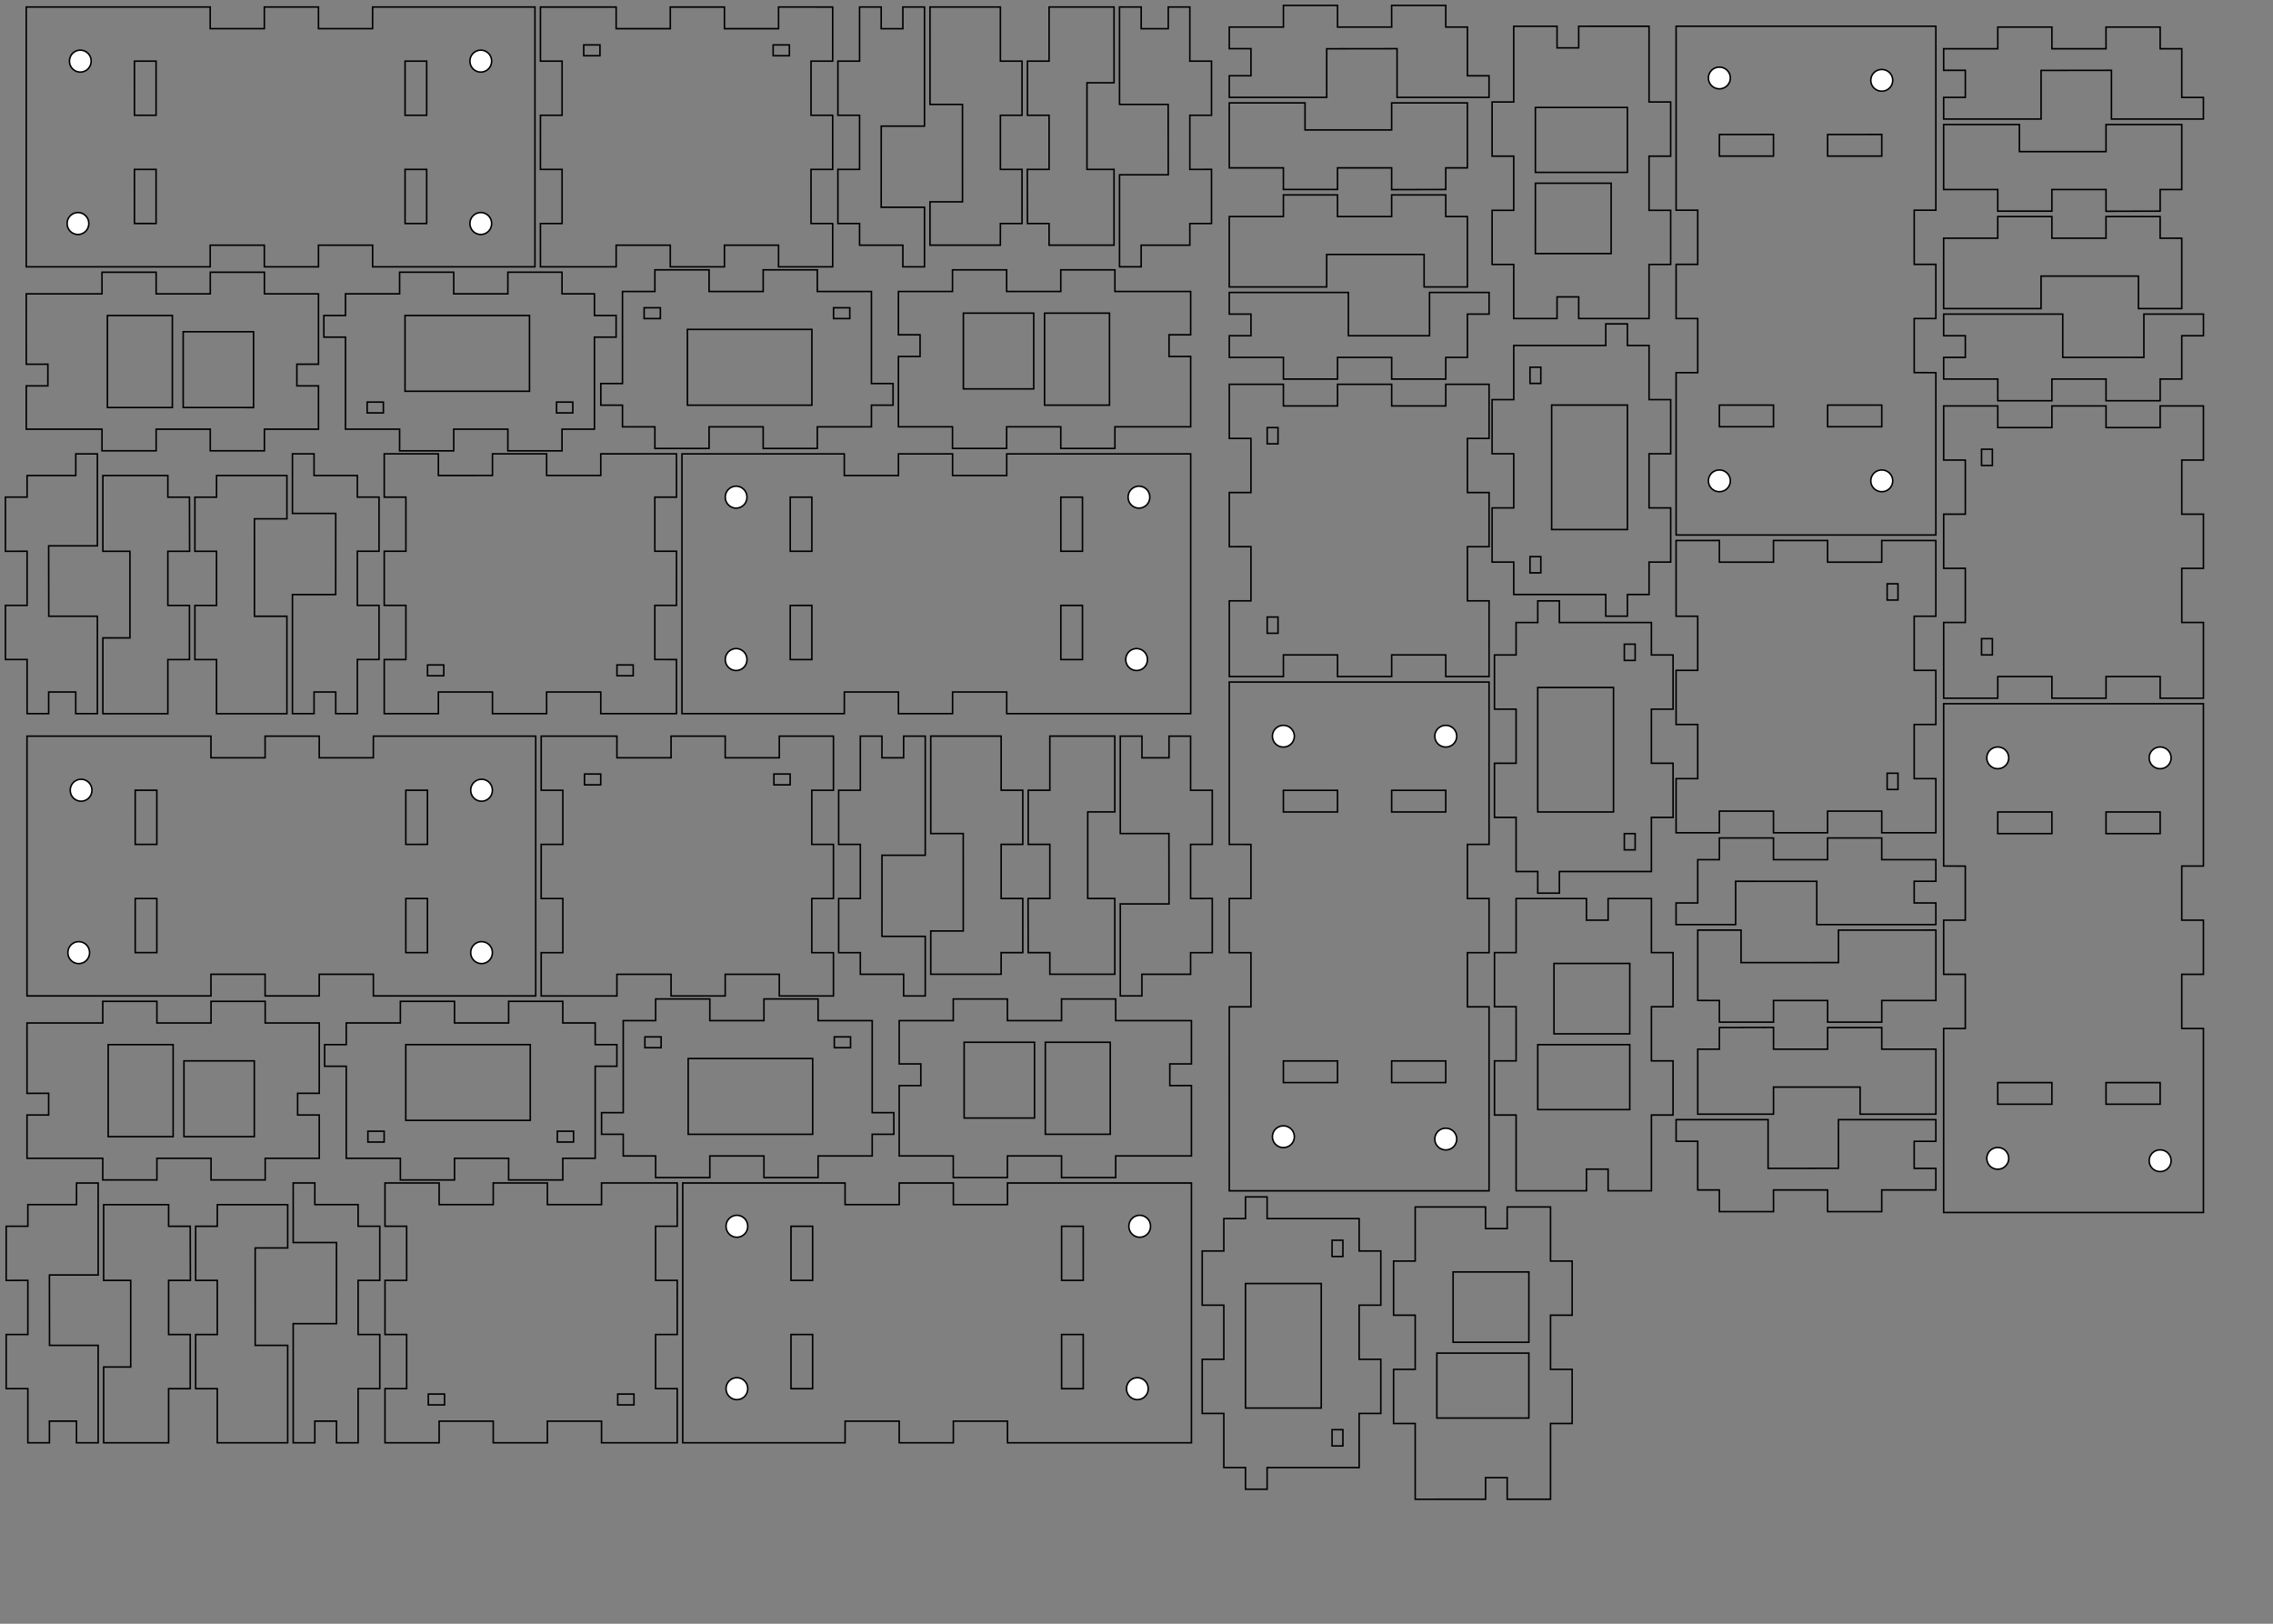 <?xml version="1.0" encoding="UTF-8" standalone="no"?>
<!-- Created with Inkscape (http://www.inkscape.org/) -->
<svg
   xmlns:dc="http://purl.org/dc/elements/1.1/"
   xmlns:cc="http://creativecommons.org/ns#"
   xmlns:rdf="http://www.w3.org/1999/02/22-rdf-syntax-ns#"
   xmlns:svg="http://www.w3.org/2000/svg"
   xmlns="http://www.w3.org/2000/svg"
   xmlns:sodipodi="http://sodipodi.sourceforge.net/DTD/sodipodi-0.dtd"
   xmlns:inkscape="http://www.inkscape.org/namespaces/inkscape"
   width="1488.189"
   height="1062.992"
   id="svg2405"
   sodipodi:version="0.32"
   inkscape:version="0.46"
   version="1.0"
   sodipodi:docname="jio-tile.svg"
   inkscape:output_extension="org.inkscape.output.svg.inkscape">
  <rect width="100%" height="100%" fill="#808080" stroke="none"/>
  <defs
     id="defs2407">
    <inkscape:perspective
       sodipodi:type="inkscape:persp3d"
       inkscape:vp_x="0 : 526.18109 : 1"
       inkscape:vp_y="0 : 1000 : 0"
       inkscape:vp_z="744.09448 : 526.18109 : 1"
       inkscape:persp3d-origin="372.04724 : 350.78739 : 1"
       id="perspective2413" />
  </defs>
  <sodipodi:namedview
     id="base"
     pagecolor="#ffffff"
     bordercolor="#666666"
     borderopacity="1.0"
     gridtolerance="10000"
     guidetolerance="10"
     objecttolerance="10000"
     inkscape:pageopacity="0.0"
     inkscape:pageshadow="2"
     inkscape:zoom="0.35355339"
     inkscape:cx="1126.7526"
     inkscape:cy="232.87679"
     inkscape:document-units="mm"
     inkscape:current-layer="layer1"
     showgrid="true"
     units="mm"
     inkscape:snap-bbox="true"
     inkscape:object-paths="true"
     inkscape:object-nodes="true"
     inkscape:bbox-paths="true"
     inkscape:bbox-nodes="true"
     inkscape:snap-intersection-line-segments="true"
     inkscape:snap-center="true"
     inkscape:snap-guide="false"
     showguides="true"
     inkscape:guide-bbox="true"
     inkscape:snap-global="true"
     inkscape:window-width="1280"
     inkscape:window-height="727"
     inkscape:window-x="0"
     inkscape:window-y="25">
    <inkscape:grid
       type="xygrid"
       id="grid2415"
       visible="true"
       enabled="true"
       units="mm"
       spacingx="1mm"
       spacingy="1mm"
       color="#c8001d"
       opacity="0.125"
       empcolor="#c4615a"
       empopacity="0.365" />
    <sodipodi:guide
       orientation="0,1"
       position="479.645,708.66"
       id="guide2421" />
    <sodipodi:guide
       orientation="0,1"
       position="490.082,722.827"
       id="guide2391" />
    <sodipodi:guide
       orientation="0,1"
       position="516.964,566.92"
       id="guide2393" />
    <sodipodi:guide
       orientation="0,1"
       position="517.242,552.755"
       id="guide2395" />
    <sodipodi:guide
       orientation="1,0"
       position="177.155,469.153"
       id="guide2397" />
    <sodipodi:guide
       orientation="1,0"
       position="340.169,472.373"
       id="guide2399" />
    <sodipodi:guide
       orientation="1,0"
       position="162.998,538.08"
       id="guide2401" />
    <sodipodi:guide
       orientation="1,0"
       position="92.143,682.143"
       id="guide2403" />
    <sodipodi:guide
       orientation="1,0"
       position="354.33,656.518"
       id="guide2405" />
    <sodipodi:guide
       orientation="1,0"
       position="425.211,657.83"
       id="guide2407" />
    <sodipodi:guide
       orientation="1,0"
       position="439.375,715"
       id="guide2409" />
    <sodipodi:guide
       orientation="1,0"
       position="602.367,721.47"
       id="guide2411" />
    <sodipodi:guide
       orientation="1,0"
       position="616.54,720.365"
       id="guide2415" />
    <sodipodi:guide
       orientation="0,1"
       position="151.744,651.959"
       id="guide2417" />
    <sodipodi:guide
       orientation="0,1"
       position="255.663,687.409"
       id="guide2419" />
    <sodipodi:guide
       orientation="0,1"
       position="115.402,616.518"
       id="guide2422" />
    <sodipodi:guide
       orientation="0,1"
       position="-0.692,581.094"
       id="guide2424" />
    <sodipodi:guide
       orientation="1,0"
       position="630.714,608.112"
       id="guide2426" />
    <sodipodi:guide
       orientation="1,0"
       position="719.297,627.009"
       id="guide2428" />
    <sodipodi:guide
       orientation="1,0"
       position="733.482,628.17"
       id="guide2430" />
    <sodipodi:guide
       orientation="1,0"
       position="747.639,628.315"
       id="guide2432" />
    <sodipodi:guide
       orientation="1,0"
       position="836.217,625.916"
       id="guide2434" />
    <sodipodi:guide
       orientation="1,0"
       position="850.402,591.607"
       id="guide2436" />
    <sodipodi:guide
       orientation="1,0"
       position="212.589,681.518"
       id="guide2438" />
    <sodipodi:guide
       orientation="1,0"
       position="248.036,675.446"
       id="guide2440" />
    <sodipodi:guide
       orientation="1,0"
       position="283.482,672.589"
       id="guide2442" />
    <sodipodi:guide
       orientation="1,0"
       position="318.929,649.286"
       id="guide2444" />
    <sodipodi:guide
       orientation="1,0"
       position="389.754,687.824"
       id="guide2482" />
    <sodipodi:guide
       orientation="1,0"
       position="127.556,666.853"
       id="guide2486" />
    <sodipodi:guide
       orientation="1,0"
       position="474.772,700.541"
       id="guide2492" />
    <sodipodi:guide
       orientation="1,0"
       position="510.222,694.669"
       id="guide2494" />
    <sodipodi:guide
       orientation="1,0"
       position="545.672,691.513"
       id="guide2496" />
    <sodipodi:guide
       orientation="1,0"
       position="581.09,683.242"
       id="guide2498" />
    <sodipodi:guide
       orientation="1,0"
       position="675.994,80.61"
       id="guide2504" />
    <sodipodi:guide
       orientation="1,0"
       position="659.061,654.358"
       id="guide2506" />
    <sodipodi:guide
       orientation="1,0"
       position="790.16,618.182"
       id="guide2512" />
    <sodipodi:guide
       orientation="1,0"
       position="804.334,624.937"
       id="guide2514" />
    <sodipodi:guide
       orientation="0,1"
       position="198.25,538.594"
       id="guide2520" />
    <sodipodi:guide
       orientation="0,1"
       position="192.775,449.985"
       id="guide2522" />
    <sodipodi:guide
       orientation="0,1"
       position="195.062,435.812"
       id="guide2524" />
    <sodipodi:guide
       orientation="0,1"
       position="225.711,421.657"
       id="guide2526" />
    <sodipodi:guide
       orientation="0,1"
       position="250.969,333.062"
       id="guide2528" />
    <sodipodi:guide
       orientation="0,1"
       position="252.031,318.906"
       id="guide2530" />
    <sodipodi:guide
       orientation="0,1"
       position="273.518,361.42"
       id="guide2538" />
    <sodipodi:guide
       orientation="0,1"
       position="275.661,375.606"
       id="guide2542" />
    <sodipodi:guide
       orientation="0,1"
       position="239.842,524.408"
       id="guide2546" />
    <sodipodi:guide
       orientation="0,1"
       position="226.407,347.234"
       id="guide2548" />
    <sodipodi:guide
       orientation="1,0"
       position="644.881,659.731"
       id="guide2556" />
    <sodipodi:guide
       orientation="1,0"
       position="705.118,660.924"
       id="guide2558" />
    <sodipodi:guide
       orientation="1,0"
       position="822.031,666.516"
       id="guide2564" />
  </sodipodi:namedview>
  <g
     inkscape:label="Layer 1"
     inkscape:groupmode="layer"
     id="layer1">
    <g
       id="g2650"
       transform="translate(216.187,-337.132)">
      <g
         transform="matrix(-1,0,0,-1,655.498,1144.488)"
         id="g2565">
        <g
           id="g2587"
           transform="translate(-3.0932205e-2,-9.4984286e-3)">
          <path
             id="path2446"
             d="M 92.143,340.157 L 212.589,340.165 L 212.589,354.332 L 248.036,354.332 L 248.036,340.165 L 283.482,340.165 L 283.482,354.332 L 318.898,354.332 L 318.929,340.165 L 425.211,340.165 L 425.211,510.237 L 318.929,510.237 L 318.929,496.072 L 283.482,496.072 L 283.482,510.237 L 248.036,510.237 L 248.036,496.072 L 212.589,496.072 L 212.589,510.237 L 92.143,510.237 L 92.143,340.157 z"
             style="fill:none;fill-rule:evenodd;stroke:#000000;stroke-width:1px;stroke-linecap:butt;stroke-linejoin:miter;stroke-opacity:1" />
          <path
             id="path2448"
             d="M 340.169,375.583 L 354.33,375.583 L 354.33,411.024 L 340.169,411.033 L 340.169,375.583 z"
             style="fill:none;fill-rule:evenodd;stroke:#000000;stroke-width:1px;stroke-linecap:butt;stroke-linejoin:miter;stroke-opacity:1" />
          <path
             id="path2450"
             d="M 340.169,446.474 L 354.33,446.474 L 354.33,481.898 L 340.169,481.898 L 340.169,446.474 z"
             style="fill:none;fill-rule:evenodd;stroke:#000000;stroke-width:1px;stroke-linecap:butt;stroke-linejoin:miter;stroke-opacity:1" />
          <path
             id="path2452"
             d="M 162.992,446.474 L 177.155,446.474 L 177.155,481.898 L 162.998,481.89 L 162.992,446.474 z"
             style="fill:none;fill-rule:evenodd;stroke:#000000;stroke-width:1px;stroke-linecap:butt;stroke-linejoin:miter;stroke-opacity:1" />
          <path
             id="path2454"
             d="M 162.998,411.033 L 177.155,411.033 L 177.155,375.583 L 162.992,375.583 L 162.998,411.033 z"
             style="fill:none;fill-rule:evenodd;stroke:#000000;stroke-width:1px;stroke-linecap:butt;stroke-linejoin:miter;stroke-opacity:1" />
          <path
             transform="translate(42.505,28.336)"
             d="M 354.33,347.248 A 7.081,7.083 0 1 1 340.169,347.248 A 7.081,7.083 0 1 1 354.33,347.248 z"
             sodipodi:ry="7.0829315"
             sodipodi:rx="7.0807452"
             sodipodi:cy="347.24771"
             sodipodi:cx="347.2496"
             id="path2478"
             style="fill:#ffffff;stroke:#000000"
             sodipodi:type="arc" />
          <path
             transform="translate(42.505,134.651)"
             d="M 354.33,347.248 A 7.081,7.083 0 1 1 340.169,347.248 A 7.081,7.083 0 1 1 354.33,347.248 z"
             sodipodi:ry="7.0829315"
             sodipodi:rx="7.0807452"
             sodipodi:cy="347.24771"
             sodipodi:cx="347.2496"
             id="path2484"
             style="fill:#ffffff;stroke:#000000"
             sodipodi:type="arc" />
          <path
             transform="translate(-219.694,28.336)"
             d="M 354.33,347.248 A 7.081,7.083 0 1 1 340.169,347.248 A 7.081,7.083 0 1 1 354.33,347.248 z"
             sodipodi:ry="7.0829315"
             sodipodi:rx="7.0807452"
             sodipodi:cy="347.24771"
             sodipodi:cx="347.2496"
             id="path2488"
             style="fill:#ffffff;stroke:#000000"
             sodipodi:type="arc" />
          <path
             transform="translate(-221.233,134.654)"
             d="M 354.33,347.248 A 7.081,7.083 0 1 1 340.169,347.248 A 7.081,7.083 0 1 1 354.33,347.248 z"
             sodipodi:ry="7.0829315"
             sodipodi:rx="7.0807452"
             sodipodi:cy="347.24771"
             sodipodi:cx="347.2496"
             id="path2490"
             style="fill:#ffffff;stroke:#000000"
             sodipodi:type="arc" />
        </g>
        <path
           style="fill:none;fill-rule:evenodd;stroke:#000000;stroke-width:1px;stroke-linecap:butt;stroke-linejoin:miter;stroke-opacity:1"
           d="M 637.719,340.156 L 637.719,375.594 L 623.531,375.594 L 623.531,411.031 L 637.719,411.031 L 637.719,446.469 L 623.531,446.469 L 623.531,481.906 L 637.719,481.906 L 637.719,496.062 L 666.062,496.062 L 666.062,510.25 L 680.219,510.25 L 680.219,471.25 L 651.875,471.25 L 651.906,418.125 L 680.219,418.125 L 680.219,340.156 L 666.062,340.156 L 666.062,354.344 L 651.875,354.344 L 651.875,340.156 L 637.719,340.156 z"
           id="path2508" />
        <path
           style="fill:none;fill-rule:evenodd;stroke:#000000;stroke-width:1px;stroke-linecap:butt;stroke-linejoin:miter;stroke-opacity:1"
           d="M 683.828,340.14 L 683.837,403.92 L 705.097,403.92 L 705.109,467.702 L 683.828,467.702 L 683.828,496.046 L 729.89,496.046 L 729.921,481.89 L 744.078,481.89 L 744.078,446.452 L 729.921,446.452 L 729.921,411.015 L 744.078,411.015 L 744.078,375.577 L 729.921,375.577 L 729.921,340.14 L 683.828,340.14 z"
           id="path2510"
           sodipodi:nodetypes="ccccccccccccccccc" />
        <path
           style="fill:none;fill-rule:evenodd;stroke:#000000;stroke-width:1px;stroke-linecap:butt;stroke-linejoin:miter;stroke-opacity:1"
           d="M 761.794,340.14 L 761.794,375.577 L 747.638,375.577 L 747.638,411.015 L 761.794,411.015 L 761.794,446.452 L 747.544,446.452 L 747.638,481.89 L 761.794,481.89 L 761.794,496.046 L 804.325,496.046 L 804.325,446.452 L 786.607,446.452 L 786.61,389.747 L 804.329,389.747 L 804.325,340.14 L 761.794,340.14 z"
           id="path2516"
           sodipodi:nodetypes="ccccccccccccccccc" />
        <g
           id="g2582"
           transform="translate(-70.872,-113.394)">
          <path
             id="path2544"
             d="M 248.036,641.335 L 283.482,641.335 L 283.482,627.18 L 318.929,627.18 L 318.929,641.335 L 354.33,641.335 L 354.33,687.386 L 340.169,687.386 L 340.169,701.572 L 354.33,701.572 L 354.33,729.93 L 318.929,729.93 L 318.929,744.086 L 283.482,744.086 L 283.482,729.93 L 248.036,729.93 L 248.036,744.086 L 212.589,744.086 L 212.589,729.93 L 162.998,729.93 L 162.998,701.572 L 177.155,701.572 L 177.155,687.386 L 162.998,687.402 L 162.992,641.335 L 212.589,641.335 L 212.589,627.18 L 248.036,627.18 L 248.036,641.335 z"
             style="fill:none;fill-rule:evenodd;stroke:#000000;stroke-width:1px;stroke-linecap:butt;stroke-linejoin:miter;stroke-opacity:1" />
          <path
             id="path2552"
             d="M 216.142,715.748 L 216.142,655.512 L 258.661,655.512 L 258.661,715.748 L 216.142,715.748 z"
             style="fill:none;fill-rule:evenodd;stroke:#000000;stroke-width:1px;stroke-linecap:butt;stroke-linejoin:miter;stroke-opacity:1" />
          <path
             id="path2554"
             d="M 265.748,715.748 L 265.748,666.142 L 311.811,666.142 L 311.811,715.758 L 265.748,715.748 z"
             style="fill:none;fill-rule:evenodd;stroke:#000000;stroke-width:1px;stroke-linecap:butt;stroke-linejoin:miter;stroke-opacity:1" />
        </g>
        <g
           id="g2473"
           transform="translate(123.976,3.521)">
          <path
             id="path2536"
             d="M 212.594,510.25 L 212.594,524.406 L 177.156,524.406 L 177.156,538.594 L 163,538.594 L 163,552.75 L 177.156,552.75 L 177.156,613 L 212.594,613 L 212.594,627.188 L 248.031,627.188 L 248.031,613 L 283.469,613 L 283.469,627.188 L 318.938,627.188 L 318.938,613 L 340.156,613 L 340.156,552.75 L 354.344,552.75 L 354.344,538.594 L 340.156,538.594 L 340.156,524.406 L 318.938,524.406 L 318.938,510.25 L 283.469,510.25 L 283.469,524.406 L 248.031,524.406 L 248.031,510.25 L 212.594,510.25 z"
             style="fill:none;fill-rule:evenodd;stroke:#000000;stroke-width:1px;stroke-linecap:butt;stroke-linejoin:miter;stroke-opacity:1" />
          <path
             id="path2550"
             d="M 216.142,538.583 L 216.142,588.189 L 297.638,588.189 L 297.638,538.583 L 216.142,538.583 z"
             style="fill:none;fill-rule:evenodd;stroke:#000000;stroke-width:1px;stroke-linecap:butt;stroke-linejoin:miter;stroke-opacity:1" />
          <path
             id="path2568"
             d="M 315.354,595.276 L 325.984,595.276 L 325.984,602.362 L 315.354,602.362 L 315.354,595.276 z"
             style="fill:none;fill-rule:evenodd;stroke:#000000;stroke-width:1px;stroke-linecap:butt;stroke-linejoin:miter;stroke-opacity:1" />
          <path
             id="path2570"
             d="M 191.339,595.276 L 201.969,595.276 L 201.969,602.362 L 191.339,602.362 L 191.339,595.276 z"
             style="fill:none;fill-rule:evenodd;stroke:#000000;stroke-width:1px;stroke-linecap:butt;stroke-linejoin:miter;stroke-opacity:1" />
        </g>
        <g
           id="g2598"
           transform="translate(3.575,1.2154297e-3)">
          <path
             id="path2502"
             d="M 425.211,340.165 L 474.772,340.165 L 474.772,354.332 L 510.236,354.332 L 510.222,340.165 L 545.672,340.165 L 545.672,354.332 L 581.09,354.332 L 581.09,340.157 L 616.54,340.165 L 616.54,375.583 L 602.367,375.583 L 602.367,411.033 L 616.54,411.033 L 616.535,446.474 L 602.362,446.474 L 602.367,481.898 L 616.54,481.898 L 616.54,510.237 L 581.09,510.237 L 581.09,496.063 L 545.672,496.072 L 545.672,510.237 L 510.222,510.237 L 510.222,496.072 L 474.772,496.072 L 474.772,510.236 L 425.211,510.237 L 425.197,481.898 L 439.375,481.898 L 439.375,446.474 L 425.197,446.474 L 425.211,411.033 L 439.375,411.033 L 439.375,375.59 L 425.211,375.583 L 425.211,354.332 L 425.211,340.165 z"
             style="fill:none;fill-rule:evenodd;stroke:#000000;stroke-width:1px;stroke-linecap:butt;stroke-linejoin:miter;stroke-opacity:1" />
          <path
             id="path2572"
             d="M 577.559,364.961 L 588.189,364.961 L 588.189,372.047 L 577.559,372.047 L 577.559,364.961 z"
             style="fill:none;fill-rule:evenodd;stroke:#000000;stroke-width:1px;stroke-linecap:butt;stroke-linejoin:miter;stroke-opacity:1" />
          <path
             id="path2574"
             d="M 453.543,364.961 L 464.173,364.961 L 464.173,372.047 L 453.543,372.047 L 453.543,364.961 z"
             style="fill:none;fill-rule:evenodd;stroke:#000000;stroke-width:1px;stroke-linecap:butt;stroke-linejoin:miter;stroke-opacity:1" />
        </g>
        <path
           style="fill:none;fill-rule:evenodd;stroke:#000000;stroke-width:1px;stroke-linecap:butt;stroke-linejoin:miter;stroke-opacity:1"
           d="M 807.92,340.156 L 807.92,403.937 L 839.764,403.937 L 839.826,449.999 L 807.92,449.999 L 807.92,510.218 L 822.076,510.218 L 822.076,496.062 L 853.951,496.062 L 853.951,481.906 L 868.139,481.906 L 868.139,446.437 L 853.951,446.468 L 853.951,411.031 L 868.139,411.031 L 868.139,375.593 L 853.951,375.593 L 853.951,340.156 L 839.826,340.156 L 839.826,354.343 L 822.108,354.343 L 822.108,340.156 L 807.92,340.156 z"
           id="path2603" />
      </g>
      <g
         transform="translate(-291.125,1.568)"
         id="g2594">
        <g
           id="g2596"
           transform="translate(-3.0932205e-2,-9.4984286e-3)">
          <path
             id="path2598"
             d="M 92.143,340.157 L 212.589,340.165 L 212.589,354.332 L 248.036,354.332 L 248.036,340.165 L 283.482,340.165 L 283.482,354.332 L 318.898,354.332 L 318.929,340.165 L 425.211,340.165 L 425.211,510.237 L 318.929,510.237 L 318.929,496.072 L 283.482,496.072 L 283.482,510.237 L 248.036,510.237 L 248.036,496.072 L 212.589,496.072 L 212.589,510.237 L 92.143,510.237 L 92.143,340.157 z"
             style="fill:none;fill-rule:evenodd;stroke:#000000;stroke-width:1px;stroke-linecap:butt;stroke-linejoin:miter;stroke-opacity:1" />
          <path
             id="path2600"
             d="M 340.169,375.583 L 354.33,375.583 L 354.33,411.024 L 340.169,411.033 L 340.169,375.583 z"
             style="fill:none;fill-rule:evenodd;stroke:#000000;stroke-width:1px;stroke-linecap:butt;stroke-linejoin:miter;stroke-opacity:1" />
          <path
             id="path2602"
             d="M 340.169,446.474 L 354.33,446.474 L 354.33,481.898 L 340.169,481.898 L 340.169,446.474 z"
             style="fill:none;fill-rule:evenodd;stroke:#000000;stroke-width:1px;stroke-linecap:butt;stroke-linejoin:miter;stroke-opacity:1" />
          <path
             id="path2604"
             d="M 162.992,446.474 L 177.155,446.474 L 177.155,481.898 L 162.998,481.89 L 162.992,446.474 z"
             style="fill:none;fill-rule:evenodd;stroke:#000000;stroke-width:1px;stroke-linecap:butt;stroke-linejoin:miter;stroke-opacity:1" />
          <path
             id="path2606"
             d="M 162.998,411.033 L 177.155,411.033 L 177.155,375.583 L 162.992,375.583 L 162.998,411.033 z"
             style="fill:none;fill-rule:evenodd;stroke:#000000;stroke-width:1px;stroke-linecap:butt;stroke-linejoin:miter;stroke-opacity:1" />
          <path
             transform="translate(42.505,28.336)"
             d="M 354.33,347.248 A 7.081,7.083 0 1 1 340.169,347.248 A 7.081,7.083 0 1 1 354.33,347.248 z"
             sodipodi:ry="7.0829315"
             sodipodi:rx="7.0807452"
             sodipodi:cy="347.24771"
             sodipodi:cx="347.2496"
             id="path2608"
             style="fill:#ffffff;stroke:#000000"
             sodipodi:type="arc" />
          <path
             transform="translate(42.505,134.651)"
             d="M 354.33,347.248 A 7.081,7.083 0 1 1 340.169,347.248 A 7.081,7.083 0 1 1 354.33,347.248 z"
             sodipodi:ry="7.0829315"
             sodipodi:rx="7.0807452"
             sodipodi:cy="347.24771"
             sodipodi:cx="347.2496"
             id="path2610"
             style="fill:#ffffff;stroke:#000000"
             sodipodi:type="arc" />
          <path
             transform="translate(-219.694,28.336)"
             d="M 354.33,347.248 A 7.081,7.083 0 1 1 340.169,347.248 A 7.081,7.083 0 1 1 354.33,347.248 z"
             sodipodi:ry="7.0829315"
             sodipodi:rx="7.0807452"
             sodipodi:cy="347.24771"
             sodipodi:cx="347.2496"
             id="path2612"
             style="fill:#ffffff;stroke:#000000"
             sodipodi:type="arc" />
          <path
             transform="translate(-221.233,134.654)"
             d="M 354.33,347.248 A 7.081,7.083 0 1 1 340.169,347.248 A 7.081,7.083 0 1 1 354.33,347.248 z"
             sodipodi:ry="7.0829315"
             sodipodi:rx="7.0807452"
             sodipodi:cy="347.24771"
             sodipodi:cx="347.2496"
             id="path2614"
             style="fill:#ffffff;stroke:#000000"
             sodipodi:type="arc" />
        </g>
        <path
           style="fill:none;fill-rule:evenodd;stroke:#000000;stroke-width:1px;stroke-linecap:butt;stroke-linejoin:miter;stroke-opacity:1"
           d="M 637.719,340.156 L 637.719,375.594 L 623.531,375.594 L 623.531,411.031 L 637.719,411.031 L 637.719,446.469 L 623.531,446.469 L 623.531,481.906 L 637.719,481.906 L 637.719,496.062 L 666.062,496.062 L 666.062,510.25 L 680.219,510.25 L 680.219,471.25 L 651.875,471.25 L 651.906,418.125 L 680.219,418.125 L 680.219,340.156 L 666.062,340.156 L 666.062,354.344 L 651.875,354.344 L 651.875,340.156 L 637.719,340.156 z"
           id="path2616" />
        <path
           style="fill:none;fill-rule:evenodd;stroke:#000000;stroke-width:1px;stroke-linecap:butt;stroke-linejoin:miter;stroke-opacity:1"
           d="M 683.828,340.14 L 683.837,403.92 L 705.097,403.92 L 705.109,467.702 L 683.828,467.702 L 683.828,496.046 L 729.89,496.046 L 729.921,481.89 L 744.078,481.89 L 744.078,446.452 L 729.921,446.452 L 729.921,411.015 L 744.078,411.015 L 744.078,375.577 L 729.921,375.577 L 729.921,340.14 L 683.828,340.14 z"
           id="path2618"
           sodipodi:nodetypes="ccccccccccccccccc" />
        <path
           style="fill:none;fill-rule:evenodd;stroke:#000000;stroke-width:1px;stroke-linecap:butt;stroke-linejoin:miter;stroke-opacity:1"
           d="M 761.794,340.14 L 761.794,375.577 L 747.638,375.577 L 747.638,411.015 L 761.794,411.015 L 761.794,446.452 L 747.544,446.452 L 747.638,481.89 L 761.794,481.89 L 761.794,496.046 L 804.325,496.046 L 804.325,446.452 L 786.607,446.452 L 786.61,389.747 L 804.329,389.747 L 804.325,340.14 L 761.794,340.14 z"
           id="path2620"
           sodipodi:nodetypes="ccccccccccccccccc" />
        <g
           id="g2622"
           transform="translate(-70.872,-113.394)">
          <path
             id="path2624"
             d="M 248.036,641.335 L 283.482,641.335 L 283.482,627.18 L 318.929,627.18 L 318.929,641.335 L 354.33,641.335 L 354.33,687.386 L 340.169,687.386 L 340.169,701.572 L 354.33,701.572 L 354.33,729.93 L 318.929,729.93 L 318.929,744.086 L 283.482,744.086 L 283.482,729.93 L 248.036,729.93 L 248.036,744.086 L 212.589,744.086 L 212.589,729.93 L 162.998,729.93 L 162.998,701.572 L 177.155,701.572 L 177.155,687.386 L 162.998,687.402 L 162.992,641.335 L 212.589,641.335 L 212.589,627.18 L 248.036,627.18 L 248.036,641.335 z"
             style="fill:none;fill-rule:evenodd;stroke:#000000;stroke-width:1px;stroke-linecap:butt;stroke-linejoin:miter;stroke-opacity:1" />
          <path
             id="path2626"
             d="M 216.142,715.748 L 216.142,655.512 L 258.661,655.512 L 258.661,715.748 L 216.142,715.748 z"
             style="fill:none;fill-rule:evenodd;stroke:#000000;stroke-width:1px;stroke-linecap:butt;stroke-linejoin:miter;stroke-opacity:1" />
          <path
             id="path2628"
             d="M 265.748,715.748 L 265.748,666.142 L 311.811,666.142 L 311.811,715.758 L 265.748,715.748 z"
             style="fill:none;fill-rule:evenodd;stroke:#000000;stroke-width:1px;stroke-linecap:butt;stroke-linejoin:miter;stroke-opacity:1" />
        </g>
        <g
           id="g2630"
           transform="translate(123.976,3.521)">
          <path
             id="path2632"
             d="M 212.594,510.25 L 212.594,524.406 L 177.156,524.406 L 177.156,538.594 L 163,538.594 L 163,552.75 L 177.156,552.75 L 177.156,613 L 212.594,613 L 212.594,627.188 L 248.031,627.188 L 248.031,613 L 283.469,613 L 283.469,627.188 L 318.938,627.188 L 318.938,613 L 340.156,613 L 340.156,552.75 L 354.344,552.75 L 354.344,538.594 L 340.156,538.594 L 340.156,524.406 L 318.938,524.406 L 318.938,510.25 L 283.469,510.25 L 283.469,524.406 L 248.031,524.406 L 248.031,510.25 L 212.594,510.25 z"
             style="fill:none;fill-rule:evenodd;stroke:#000000;stroke-width:1px;stroke-linecap:butt;stroke-linejoin:miter;stroke-opacity:1" />
          <path
             id="path2634"
             d="M 216.142,538.583 L 216.142,588.189 L 297.638,588.189 L 297.638,538.583 L 216.142,538.583 z"
             style="fill:none;fill-rule:evenodd;stroke:#000000;stroke-width:1px;stroke-linecap:butt;stroke-linejoin:miter;stroke-opacity:1" />
          <path
             id="path2636"
             d="M 315.354,595.276 L 325.984,595.276 L 325.984,602.362 L 315.354,602.362 L 315.354,595.276 z"
             style="fill:none;fill-rule:evenodd;stroke:#000000;stroke-width:1px;stroke-linecap:butt;stroke-linejoin:miter;stroke-opacity:1" />
          <path
             id="path2638"
             d="M 191.339,595.276 L 201.969,595.276 L 201.969,602.362 L 191.339,602.362 L 191.339,595.276 z"
             style="fill:none;fill-rule:evenodd;stroke:#000000;stroke-width:1px;stroke-linecap:butt;stroke-linejoin:miter;stroke-opacity:1" />
        </g>
        <g
           id="g2640"
           transform="translate(3.575,1.2154297e-3)">
          <path
             id="path2642"
             d="M 425.211,340.165 L 474.772,340.165 L 474.772,354.332 L 510.236,354.332 L 510.222,340.165 L 545.672,340.165 L 545.672,354.332 L 581.09,354.332 L 581.09,340.157 L 616.54,340.165 L 616.54,375.583 L 602.367,375.583 L 602.367,411.033 L 616.54,411.033 L 616.535,446.474 L 602.362,446.474 L 602.367,481.898 L 616.54,481.898 L 616.54,510.237 L 581.09,510.237 L 581.09,496.063 L 545.672,496.072 L 545.672,510.237 L 510.222,510.237 L 510.222,496.072 L 474.772,496.072 L 474.772,510.236 L 425.211,510.237 L 425.197,481.898 L 439.375,481.898 L 439.375,446.474 L 425.197,446.474 L 425.211,411.033 L 439.375,411.033 L 439.375,375.59 L 425.211,375.583 L 425.211,354.332 L 425.211,340.165 z"
             style="fill:none;fill-rule:evenodd;stroke:#000000;stroke-width:1px;stroke-linecap:butt;stroke-linejoin:miter;stroke-opacity:1" />
          <path
             id="path2644"
             d="M 577.559,364.961 L 588.189,364.961 L 588.189,372.047 L 577.559,372.047 L 577.559,364.961 z"
             style="fill:none;fill-rule:evenodd;stroke:#000000;stroke-width:1px;stroke-linecap:butt;stroke-linejoin:miter;stroke-opacity:1" />
          <path
             id="path2646"
             d="M 453.543,364.961 L 464.173,364.961 L 464.173,372.047 L 453.543,372.047 L 453.543,364.961 z"
             style="fill:none;fill-rule:evenodd;stroke:#000000;stroke-width:1px;stroke-linecap:butt;stroke-linejoin:miter;stroke-opacity:1" />
        </g>
        <path
           style="fill:none;fill-rule:evenodd;stroke:#000000;stroke-width:1px;stroke-linecap:butt;stroke-linejoin:miter;stroke-opacity:1"
           d="M 807.92,340.156 L 807.92,403.937 L 839.764,403.937 L 839.826,449.999 L 807.92,449.999 L 807.92,510.218 L 822.076,510.218 L 822.076,496.062 L 853.951,496.062 L 853.951,481.906 L 868.139,481.906 L 868.139,446.437 L 853.951,446.468 L 853.951,411.031 L 868.139,411.031 L 868.139,375.593 L 853.951,375.593 L 853.951,340.156 L 839.826,340.156 L 839.826,354.343 L 822.108,354.343 L 822.108,340.156 L 807.92,340.156 z"
           id="path2648" />
      </g>
    </g>
    <g
       id="g2708"
       transform="translate(216.687,140.191)">
      <g
         transform="matrix(-1,0,0,-1,655.498,1144.488)"
         id="g2710">
        <g
           id="g2712"
           transform="translate(-3.0932205e-2,-9.4984286e-3)">
          <path
             id="path2714"
             d="M 92.143,340.157 L 212.589,340.165 L 212.589,354.332 L 248.036,354.332 L 248.036,340.165 L 283.482,340.165 L 283.482,354.332 L 318.898,354.332 L 318.929,340.165 L 425.211,340.165 L 425.211,510.237 L 318.929,510.237 L 318.929,496.072 L 283.482,496.072 L 283.482,510.237 L 248.036,510.237 L 248.036,496.072 L 212.589,496.072 L 212.589,510.237 L 92.143,510.237 L 92.143,340.157 z"
             style="fill:none;fill-rule:evenodd;stroke:#000000;stroke-width:1px;stroke-linecap:butt;stroke-linejoin:miter;stroke-opacity:1" />
          <path
             id="path2716"
             d="M 340.169,375.583 L 354.33,375.583 L 354.33,411.024 L 340.169,411.033 L 340.169,375.583 z"
             style="fill:none;fill-rule:evenodd;stroke:#000000;stroke-width:1px;stroke-linecap:butt;stroke-linejoin:miter;stroke-opacity:1" />
          <path
             id="path2718"
             d="M 340.169,446.474 L 354.33,446.474 L 354.33,481.898 L 340.169,481.898 L 340.169,446.474 z"
             style="fill:none;fill-rule:evenodd;stroke:#000000;stroke-width:1px;stroke-linecap:butt;stroke-linejoin:miter;stroke-opacity:1" />
          <path
             id="path2720"
             d="M 162.992,446.474 L 177.155,446.474 L 177.155,481.898 L 162.998,481.89 L 162.992,446.474 z"
             style="fill:none;fill-rule:evenodd;stroke:#000000;stroke-width:1px;stroke-linecap:butt;stroke-linejoin:miter;stroke-opacity:1" />
          <path
             id="path2722"
             d="M 162.998,411.033 L 177.155,411.033 L 177.155,375.583 L 162.992,375.583 L 162.998,411.033 z"
             style="fill:none;fill-rule:evenodd;stroke:#000000;stroke-width:1px;stroke-linecap:butt;stroke-linejoin:miter;stroke-opacity:1" />
          <path
             transform="translate(42.505,28.336)"
             d="M 354.33,347.248 A 7.081,7.083 0 1 1 340.169,347.248 A 7.081,7.083 0 1 1 354.33,347.248 z"
             sodipodi:ry="7.0829315"
             sodipodi:rx="7.0807452"
             sodipodi:cy="347.24771"
             sodipodi:cx="347.2496"
             id="path2724"
             style="fill:#ffffff;stroke:#000000"
             sodipodi:type="arc" />
          <path
             transform="translate(42.505,134.651)"
             d="M 354.33,347.248 A 7.081,7.083 0 1 1 340.169,347.248 A 7.081,7.083 0 1 1 354.33,347.248 z"
             sodipodi:ry="7.0829315"
             sodipodi:rx="7.0807452"
             sodipodi:cy="347.24771"
             sodipodi:cx="347.2496"
             id="path2726"
             style="fill:#ffffff;stroke:#000000"
             sodipodi:type="arc" />
          <path
             transform="translate(-219.694,28.336)"
             d="M 354.33,347.248 A 7.081,7.083 0 1 1 340.169,347.248 A 7.081,7.083 0 1 1 354.33,347.248 z"
             sodipodi:ry="7.0829315"
             sodipodi:rx="7.0807452"
             sodipodi:cy="347.24771"
             sodipodi:cx="347.2496"
             id="path2728"
             style="fill:#ffffff;stroke:#000000"
             sodipodi:type="arc" />
          <path
             transform="translate(-221.233,134.654)"
             d="M 354.33,347.248 A 7.081,7.083 0 1 1 340.169,347.248 A 7.081,7.083 0 1 1 354.33,347.248 z"
             sodipodi:ry="7.0829315"
             sodipodi:rx="7.0807452"
             sodipodi:cy="347.24771"
             sodipodi:cx="347.2496"
             id="path2730"
             style="fill:#ffffff;stroke:#000000"
             sodipodi:type="arc" />
        </g>
        <path
           style="fill:none;fill-rule:evenodd;stroke:#000000;stroke-width:1px;stroke-linecap:butt;stroke-linejoin:miter;stroke-opacity:1"
           d="M 637.719,340.156 L 637.719,375.594 L 623.531,375.594 L 623.531,411.031 L 637.719,411.031 L 637.719,446.469 L 623.531,446.469 L 623.531,481.906 L 637.719,481.906 L 637.719,496.062 L 666.062,496.062 L 666.062,510.25 L 680.219,510.25 L 680.219,471.25 L 651.875,471.25 L 651.906,418.125 L 680.219,418.125 L 680.219,340.156 L 666.062,340.156 L 666.062,354.344 L 651.875,354.344 L 651.875,340.156 L 637.719,340.156 z"
           id="path2732" />
        <path
           style="fill:none;fill-rule:evenodd;stroke:#000000;stroke-width:1px;stroke-linecap:butt;stroke-linejoin:miter;stroke-opacity:1"
           d="M 683.828,340.14 L 683.837,403.92 L 705.097,403.92 L 705.109,467.702 L 683.828,467.702 L 683.828,496.046 L 729.89,496.046 L 729.921,481.89 L 744.078,481.89 L 744.078,446.452 L 729.921,446.452 L 729.921,411.015 L 744.078,411.015 L 744.078,375.577 L 729.921,375.577 L 729.921,340.14 L 683.828,340.14 z"
           id="path2734"
           sodipodi:nodetypes="ccccccccccccccccc" />
        <path
           style="fill:none;fill-rule:evenodd;stroke:#000000;stroke-width:1px;stroke-linecap:butt;stroke-linejoin:miter;stroke-opacity:1"
           d="M 761.794,340.14 L 761.794,375.577 L 747.638,375.577 L 747.638,411.015 L 761.794,411.015 L 761.794,446.452 L 747.544,446.452 L 747.638,481.89 L 761.794,481.89 L 761.794,496.046 L 804.325,496.046 L 804.325,446.452 L 786.607,446.452 L 786.61,389.747 L 804.329,389.747 L 804.325,340.14 L 761.794,340.14 z"
           id="path2736"
           sodipodi:nodetypes="ccccccccccccccccc" />
        <g
           id="g2738"
           transform="translate(-70.872,-113.394)">
          <path
             id="path2740"
             d="M 248.036,641.335 L 283.482,641.335 L 283.482,627.18 L 318.929,627.18 L 318.929,641.335 L 354.33,641.335 L 354.33,687.386 L 340.169,687.386 L 340.169,701.572 L 354.33,701.572 L 354.33,729.93 L 318.929,729.93 L 318.929,744.086 L 283.482,744.086 L 283.482,729.93 L 248.036,729.93 L 248.036,744.086 L 212.589,744.086 L 212.589,729.93 L 162.998,729.93 L 162.998,701.572 L 177.155,701.572 L 177.155,687.386 L 162.998,687.402 L 162.992,641.335 L 212.589,641.335 L 212.589,627.18 L 248.036,627.18 L 248.036,641.335 z"
             style="fill:none;fill-rule:evenodd;stroke:#000000;stroke-width:1px;stroke-linecap:butt;stroke-linejoin:miter;stroke-opacity:1" />
          <path
             id="path2742"
             d="M 216.142,715.748 L 216.142,655.512 L 258.661,655.512 L 258.661,715.748 L 216.142,715.748 z"
             style="fill:none;fill-rule:evenodd;stroke:#000000;stroke-width:1px;stroke-linecap:butt;stroke-linejoin:miter;stroke-opacity:1" />
          <path
             id="path2744"
             d="M 265.748,715.748 L 265.748,666.142 L 311.811,666.142 L 311.811,715.758 L 265.748,715.748 z"
             style="fill:none;fill-rule:evenodd;stroke:#000000;stroke-width:1px;stroke-linecap:butt;stroke-linejoin:miter;stroke-opacity:1" />
        </g>
        <g
           id="g2746"
           transform="translate(123.976,3.521)">
          <path
             id="path2748"
             d="M 212.594,510.25 L 212.594,524.406 L 177.156,524.406 L 177.156,538.594 L 163,538.594 L 163,552.75 L 177.156,552.75 L 177.156,613 L 212.594,613 L 212.594,627.188 L 248.031,627.188 L 248.031,613 L 283.469,613 L 283.469,627.188 L 318.938,627.188 L 318.938,613 L 340.156,613 L 340.156,552.75 L 354.344,552.75 L 354.344,538.594 L 340.156,538.594 L 340.156,524.406 L 318.938,524.406 L 318.938,510.25 L 283.469,510.25 L 283.469,524.406 L 248.031,524.406 L 248.031,510.25 L 212.594,510.25 z"
             style="fill:none;fill-rule:evenodd;stroke:#000000;stroke-width:1px;stroke-linecap:butt;stroke-linejoin:miter;stroke-opacity:1" />
          <path
             id="path2750"
             d="M 216.142,538.583 L 216.142,588.189 L 297.638,588.189 L 297.638,538.583 L 216.142,538.583 z"
             style="fill:none;fill-rule:evenodd;stroke:#000000;stroke-width:1px;stroke-linecap:butt;stroke-linejoin:miter;stroke-opacity:1" />
          <path
             id="path2752"
             d="M 315.354,595.276 L 325.984,595.276 L 325.984,602.362 L 315.354,602.362 L 315.354,595.276 z"
             style="fill:none;fill-rule:evenodd;stroke:#000000;stroke-width:1px;stroke-linecap:butt;stroke-linejoin:miter;stroke-opacity:1" />
          <path
             id="path2754"
             d="M 191.339,595.276 L 201.969,595.276 L 201.969,602.362 L 191.339,602.362 L 191.339,595.276 z"
             style="fill:none;fill-rule:evenodd;stroke:#000000;stroke-width:1px;stroke-linecap:butt;stroke-linejoin:miter;stroke-opacity:1" />
        </g>
        <g
           id="g2756"
           transform="translate(3.575,1.2154297e-3)">
          <path
             id="path2758"
             d="M 425.211,340.165 L 474.772,340.165 L 474.772,354.332 L 510.236,354.332 L 510.222,340.165 L 545.672,340.165 L 545.672,354.332 L 581.09,354.332 L 581.09,340.157 L 616.54,340.165 L 616.54,375.583 L 602.367,375.583 L 602.367,411.033 L 616.54,411.033 L 616.535,446.474 L 602.362,446.474 L 602.367,481.898 L 616.54,481.898 L 616.54,510.237 L 581.09,510.237 L 581.09,496.063 L 545.672,496.072 L 545.672,510.237 L 510.222,510.237 L 510.222,496.072 L 474.772,496.072 L 474.772,510.236 L 425.211,510.237 L 425.197,481.898 L 439.375,481.898 L 439.375,446.474 L 425.197,446.474 L 425.211,411.033 L 439.375,411.033 L 439.375,375.59 L 425.211,375.583 L 425.211,354.332 L 425.211,340.165 z"
             style="fill:none;fill-rule:evenodd;stroke:#000000;stroke-width:1px;stroke-linecap:butt;stroke-linejoin:miter;stroke-opacity:1" />
          <path
             id="path2760"
             d="M 577.559,364.961 L 588.189,364.961 L 588.189,372.047 L 577.559,372.047 L 577.559,364.961 z"
             style="fill:none;fill-rule:evenodd;stroke:#000000;stroke-width:1px;stroke-linecap:butt;stroke-linejoin:miter;stroke-opacity:1" />
          <path
             id="path2762"
             d="M 453.543,364.961 L 464.173,364.961 L 464.173,372.047 L 453.543,372.047 L 453.543,364.961 z"
             style="fill:none;fill-rule:evenodd;stroke:#000000;stroke-width:1px;stroke-linecap:butt;stroke-linejoin:miter;stroke-opacity:1" />
        </g>
        <path
           style="fill:none;fill-rule:evenodd;stroke:#000000;stroke-width:1px;stroke-linecap:butt;stroke-linejoin:miter;stroke-opacity:1"
           d="M 807.92,340.156 L 807.92,403.937 L 839.764,403.937 L 839.826,449.999 L 807.92,449.999 L 807.92,510.218 L 822.076,510.218 L 822.076,496.062 L 853.951,496.062 L 853.951,481.906 L 868.139,481.906 L 868.139,446.437 L 853.951,446.468 L 853.951,411.031 L 868.139,411.031 L 868.139,375.593 L 853.951,375.593 L 853.951,340.156 L 839.826,340.156 L 839.826,354.343 L 822.108,354.343 L 822.108,340.156 L 807.92,340.156 z"
           id="path2764" />
      </g>
      <g
         transform="translate(-291.125,1.568)"
         id="g2766">
        <g
           id="g2768"
           transform="translate(-3.0932205e-2,-9.4984286e-3)">
          <path
             id="path2770"
             d="M 92.143,340.157 L 212.589,340.165 L 212.589,354.332 L 248.036,354.332 L 248.036,340.165 L 283.482,340.165 L 283.482,354.332 L 318.898,354.332 L 318.929,340.165 L 425.211,340.165 L 425.211,510.237 L 318.929,510.237 L 318.929,496.072 L 283.482,496.072 L 283.482,510.237 L 248.036,510.237 L 248.036,496.072 L 212.589,496.072 L 212.589,510.237 L 92.143,510.237 L 92.143,340.157 z"
             style="fill:none;fill-rule:evenodd;stroke:#000000;stroke-width:1px;stroke-linecap:butt;stroke-linejoin:miter;stroke-opacity:1" />
          <path
             id="path2772"
             d="M 340.169,375.583 L 354.33,375.583 L 354.33,411.024 L 340.169,411.033 L 340.169,375.583 z"
             style="fill:none;fill-rule:evenodd;stroke:#000000;stroke-width:1px;stroke-linecap:butt;stroke-linejoin:miter;stroke-opacity:1" />
          <path
             id="path2774"
             d="M 340.169,446.474 L 354.33,446.474 L 354.33,481.898 L 340.169,481.898 L 340.169,446.474 z"
             style="fill:none;fill-rule:evenodd;stroke:#000000;stroke-width:1px;stroke-linecap:butt;stroke-linejoin:miter;stroke-opacity:1" />
          <path
             id="path2776"
             d="M 162.992,446.474 L 177.155,446.474 L 177.155,481.898 L 162.998,481.89 L 162.992,446.474 z"
             style="fill:none;fill-rule:evenodd;stroke:#000000;stroke-width:1px;stroke-linecap:butt;stroke-linejoin:miter;stroke-opacity:1" />
          <path
             id="path2778"
             d="M 162.998,411.033 L 177.155,411.033 L 177.155,375.583 L 162.992,375.583 L 162.998,411.033 z"
             style="fill:none;fill-rule:evenodd;stroke:#000000;stroke-width:1px;stroke-linecap:butt;stroke-linejoin:miter;stroke-opacity:1" />
          <path
             transform="translate(42.505,28.336)"
             d="M 354.33,347.248 A 7.081,7.083 0 1 1 340.169,347.248 A 7.081,7.083 0 1 1 354.33,347.248 z"
             sodipodi:ry="7.0829315"
             sodipodi:rx="7.0807452"
             sodipodi:cy="347.24771"
             sodipodi:cx="347.2496"
             id="path2780"
             style="fill:#ffffff;stroke:#000000"
             sodipodi:type="arc" />
          <path
             transform="translate(42.505,134.651)"
             d="M 354.33,347.248 A 7.081,7.083 0 1 1 340.169,347.248 A 7.081,7.083 0 1 1 354.33,347.248 z"
             sodipodi:ry="7.0829315"
             sodipodi:rx="7.0807452"
             sodipodi:cy="347.24771"
             sodipodi:cx="347.2496"
             id="path2782"
             style="fill:#ffffff;stroke:#000000"
             sodipodi:type="arc" />
          <path
             transform="translate(-219.694,28.336)"
             d="M 354.33,347.248 A 7.081,7.083 0 1 1 340.169,347.248 A 7.081,7.083 0 1 1 354.33,347.248 z"
             sodipodi:ry="7.0829315"
             sodipodi:rx="7.0807452"
             sodipodi:cy="347.24771"
             sodipodi:cx="347.2496"
             id="path2784"
             style="fill:#ffffff;stroke:#000000"
             sodipodi:type="arc" />
          <path
             transform="translate(-221.233,134.654)"
             d="M 354.33,347.248 A 7.081,7.083 0 1 1 340.169,347.248 A 7.081,7.083 0 1 1 354.33,347.248 z"
             sodipodi:ry="7.0829315"
             sodipodi:rx="7.0807452"
             sodipodi:cy="347.24771"
             sodipodi:cx="347.2496"
             id="path2786"
             style="fill:#ffffff;stroke:#000000"
             sodipodi:type="arc" />
        </g>
        <path
           style="fill:none;fill-rule:evenodd;stroke:#000000;stroke-width:1px;stroke-linecap:butt;stroke-linejoin:miter;stroke-opacity:1"
           d="M 637.719,340.156 L 637.719,375.594 L 623.531,375.594 L 623.531,411.031 L 637.719,411.031 L 637.719,446.469 L 623.531,446.469 L 623.531,481.906 L 637.719,481.906 L 637.719,496.062 L 666.062,496.062 L 666.062,510.25 L 680.219,510.25 L 680.219,471.25 L 651.875,471.25 L 651.906,418.125 L 680.219,418.125 L 680.219,340.156 L 666.062,340.156 L 666.062,354.344 L 651.875,354.344 L 651.875,340.156 L 637.719,340.156 z"
           id="path2788" />
        <path
           style="fill:none;fill-rule:evenodd;stroke:#000000;stroke-width:1px;stroke-linecap:butt;stroke-linejoin:miter;stroke-opacity:1"
           d="M 683.828,340.14 L 683.837,403.92 L 705.097,403.92 L 705.109,467.702 L 683.828,467.702 L 683.828,496.046 L 729.89,496.046 L 729.921,481.89 L 744.078,481.89 L 744.078,446.452 L 729.921,446.452 L 729.921,411.015 L 744.078,411.015 L 744.078,375.577 L 729.921,375.577 L 729.921,340.14 L 683.828,340.14 z"
           id="path2790"
           sodipodi:nodetypes="ccccccccccccccccc" />
        <path
           style="fill:none;fill-rule:evenodd;stroke:#000000;stroke-width:1px;stroke-linecap:butt;stroke-linejoin:miter;stroke-opacity:1"
           d="M 761.794,340.14 L 761.794,375.577 L 747.638,375.577 L 747.638,411.015 L 761.794,411.015 L 761.794,446.452 L 747.544,446.452 L 747.638,481.89 L 761.794,481.89 L 761.794,496.046 L 804.325,496.046 L 804.325,446.452 L 786.607,446.452 L 786.61,389.747 L 804.329,389.747 L 804.325,340.14 L 761.794,340.14 z"
           id="path2792"
           sodipodi:nodetypes="ccccccccccccccccc" />
        <g
           id="g2794"
           transform="translate(-70.872,-113.394)">
          <path
             id="path2796"
             d="M 248.036,641.335 L 283.482,641.335 L 283.482,627.18 L 318.929,627.18 L 318.929,641.335 L 354.33,641.335 L 354.33,687.386 L 340.169,687.386 L 340.169,701.572 L 354.33,701.572 L 354.33,729.93 L 318.929,729.93 L 318.929,744.086 L 283.482,744.086 L 283.482,729.93 L 248.036,729.93 L 248.036,744.086 L 212.589,744.086 L 212.589,729.93 L 162.998,729.93 L 162.998,701.572 L 177.155,701.572 L 177.155,687.386 L 162.998,687.402 L 162.992,641.335 L 212.589,641.335 L 212.589,627.18 L 248.036,627.18 L 248.036,641.335 z"
             style="fill:none;fill-rule:evenodd;stroke:#000000;stroke-width:1px;stroke-linecap:butt;stroke-linejoin:miter;stroke-opacity:1" />
          <path
             id="path2798"
             d="M 216.142,715.748 L 216.142,655.512 L 258.661,655.512 L 258.661,715.748 L 216.142,715.748 z"
             style="fill:none;fill-rule:evenodd;stroke:#000000;stroke-width:1px;stroke-linecap:butt;stroke-linejoin:miter;stroke-opacity:1" />
          <path
             id="path2800"
             d="M 265.748,715.748 L 265.748,666.142 L 311.811,666.142 L 311.811,715.758 L 265.748,715.748 z"
             style="fill:none;fill-rule:evenodd;stroke:#000000;stroke-width:1px;stroke-linecap:butt;stroke-linejoin:miter;stroke-opacity:1" />
        </g>
        <g
           id="g2802"
           transform="translate(123.976,3.521)">
          <path
             id="path2804"
             d="M 212.594,510.25 L 212.594,524.406 L 177.156,524.406 L 177.156,538.594 L 163,538.594 L 163,552.75 L 177.156,552.75 L 177.156,613 L 212.594,613 L 212.594,627.188 L 248.031,627.188 L 248.031,613 L 283.469,613 L 283.469,627.188 L 318.938,627.188 L 318.938,613 L 340.156,613 L 340.156,552.75 L 354.344,552.75 L 354.344,538.594 L 340.156,538.594 L 340.156,524.406 L 318.938,524.406 L 318.938,510.25 L 283.469,510.25 L 283.469,524.406 L 248.031,524.406 L 248.031,510.25 L 212.594,510.25 z"
             style="fill:none;fill-rule:evenodd;stroke:#000000;stroke-width:1px;stroke-linecap:butt;stroke-linejoin:miter;stroke-opacity:1" />
          <path
             id="path2806"
             d="M 216.142,538.583 L 216.142,588.189 L 297.638,588.189 L 297.638,538.583 L 216.142,538.583 z"
             style="fill:none;fill-rule:evenodd;stroke:#000000;stroke-width:1px;stroke-linecap:butt;stroke-linejoin:miter;stroke-opacity:1" />
          <path
             id="path2808"
             d="M 315.354,595.276 L 325.984,595.276 L 325.984,602.362 L 315.354,602.362 L 315.354,595.276 z"
             style="fill:none;fill-rule:evenodd;stroke:#000000;stroke-width:1px;stroke-linecap:butt;stroke-linejoin:miter;stroke-opacity:1" />
          <path
             id="path2810"
             d="M 191.339,595.276 L 201.969,595.276 L 201.969,602.362 L 191.339,602.362 L 191.339,595.276 z"
             style="fill:none;fill-rule:evenodd;stroke:#000000;stroke-width:1px;stroke-linecap:butt;stroke-linejoin:miter;stroke-opacity:1" />
        </g>
        <g
           id="g2812"
           transform="translate(3.575,1.2154297e-3)">
          <path
             id="path2814"
             d="M 425.211,340.165 L 474.772,340.165 L 474.772,354.332 L 510.236,354.332 L 510.222,340.165 L 545.672,340.165 L 545.672,354.332 L 581.09,354.332 L 581.09,340.157 L 616.54,340.165 L 616.54,375.583 L 602.367,375.583 L 602.367,411.033 L 616.54,411.033 L 616.535,446.474 L 602.362,446.474 L 602.367,481.898 L 616.54,481.898 L 616.54,510.237 L 581.09,510.237 L 581.09,496.063 L 545.672,496.072 L 545.672,510.237 L 510.222,510.237 L 510.222,496.072 L 474.772,496.072 L 474.772,510.236 L 425.211,510.237 L 425.197,481.898 L 439.375,481.898 L 439.375,446.474 L 425.197,446.474 L 425.211,411.033 L 439.375,411.033 L 439.375,375.59 L 425.211,375.583 L 425.211,354.332 L 425.211,340.165 z"
             style="fill:none;fill-rule:evenodd;stroke:#000000;stroke-width:1px;stroke-linecap:butt;stroke-linejoin:miter;stroke-opacity:1" />
          <path
             id="path2816"
             d="M 577.559,364.961 L 588.189,364.961 L 588.189,372.047 L 577.559,372.047 L 577.559,364.961 z"
             style="fill:none;fill-rule:evenodd;stroke:#000000;stroke-width:1px;stroke-linecap:butt;stroke-linejoin:miter;stroke-opacity:1" />
          <path
             id="path2818"
             d="M 453.543,364.961 L 464.173,364.961 L 464.173,372.047 L 453.543,372.047 L 453.543,364.961 z"
             style="fill:none;fill-rule:evenodd;stroke:#000000;stroke-width:1px;stroke-linecap:butt;stroke-linejoin:miter;stroke-opacity:1" />
        </g>
        <path
           style="fill:none;fill-rule:evenodd;stroke:#000000;stroke-width:1px;stroke-linecap:butt;stroke-linejoin:miter;stroke-opacity:1"
           d="M 807.92,340.156 L 807.92,403.937 L 839.764,403.937 L 839.826,449.999 L 807.92,449.999 L 807.92,510.218 L 822.076,510.218 L 822.076,496.062 L 853.951,496.062 L 853.951,481.906 L 868.139,481.906 L 868.139,446.437 L 853.951,446.468 L 853.951,411.031 L 868.139,411.031 L 868.139,375.593 L 853.951,375.593 L 853.951,340.156 L 839.826,340.156 L 839.826,354.343 L 822.108,354.343 L 822.108,340.156 L 807.92,340.156 z"
           id="path2820" />
      </g>
    </g>
    <g
       id="g2822"
       transform="matrix(0,1,-1,0,1609.179,216.187)">
      <g
         transform="matrix(-1,0,0,-1,655.498,1144.488)"
         id="g2824">
        <g
           id="g2826"
           transform="translate(-3.0932205e-2,-9.4984286e-3)">
          <path
             id="path2828"
             d="M 92.143,340.157 L 212.589,340.165 L 212.589,354.332 L 248.036,354.332 L 248.036,340.165 L 283.482,340.165 L 283.482,354.332 L 318.898,354.332 L 318.929,340.165 L 425.211,340.165 L 425.211,510.237 L 318.929,510.237 L 318.929,496.072 L 283.482,496.072 L 283.482,510.237 L 248.036,510.237 L 248.036,496.072 L 212.589,496.072 L 212.589,510.237 L 92.143,510.237 L 92.143,340.157 z"
             style="fill:none;fill-rule:evenodd;stroke:#000000;stroke-width:1px;stroke-linecap:butt;stroke-linejoin:miter;stroke-opacity:1" />
          <path
             id="path2830"
             d="M 340.169,375.583 L 354.33,375.583 L 354.33,411.024 L 340.169,411.033 L 340.169,375.583 z"
             style="fill:none;fill-rule:evenodd;stroke:#000000;stroke-width:1px;stroke-linecap:butt;stroke-linejoin:miter;stroke-opacity:1" />
          <path
             id="path2832"
             d="M 340.169,446.474 L 354.33,446.474 L 354.33,481.898 L 340.169,481.898 L 340.169,446.474 z"
             style="fill:none;fill-rule:evenodd;stroke:#000000;stroke-width:1px;stroke-linecap:butt;stroke-linejoin:miter;stroke-opacity:1" />
          <path
             id="path2834"
             d="M 162.992,446.474 L 177.155,446.474 L 177.155,481.898 L 162.998,481.89 L 162.992,446.474 z"
             style="fill:none;fill-rule:evenodd;stroke:#000000;stroke-width:1px;stroke-linecap:butt;stroke-linejoin:miter;stroke-opacity:1" />
          <path
             id="path2836"
             d="M 162.998,411.033 L 177.155,411.033 L 177.155,375.583 L 162.992,375.583 L 162.998,411.033 z"
             style="fill:none;fill-rule:evenodd;stroke:#000000;stroke-width:1px;stroke-linecap:butt;stroke-linejoin:miter;stroke-opacity:1" />
          <path
             transform="translate(42.505,28.336)"
             d="M 354.33,347.248 A 7.081,7.083 0 1 1 340.169,347.248 A 7.081,7.083 0 1 1 354.33,347.248 z"
             sodipodi:ry="7.0829315"
             sodipodi:rx="7.0807452"
             sodipodi:cy="347.24771"
             sodipodi:cx="347.2496"
             id="path2838"
             style="fill:#ffffff;stroke:#000000"
             sodipodi:type="arc" />
          <path
             transform="translate(42.505,134.651)"
             d="M 354.33,347.248 A 7.081,7.083 0 1 1 340.169,347.248 A 7.081,7.083 0 1 1 354.33,347.248 z"
             sodipodi:ry="7.0829315"
             sodipodi:rx="7.0807452"
             sodipodi:cy="347.24771"
             sodipodi:cx="347.2496"
             id="path2840"
             style="fill:#ffffff;stroke:#000000"
             sodipodi:type="arc" />
          <path
             transform="translate(-219.694,28.336)"
             d="M 354.33,347.248 A 7.081,7.083 0 1 1 340.169,347.248 A 7.081,7.083 0 1 1 354.33,347.248 z"
             sodipodi:ry="7.0829315"
             sodipodi:rx="7.0807452"
             sodipodi:cy="347.24771"
             sodipodi:cx="347.2496"
             id="path2842"
             style="fill:#ffffff;stroke:#000000"
             sodipodi:type="arc" />
          <path
             transform="translate(-221.233,134.654)"
             d="M 354.33,347.248 A 7.081,7.083 0 1 1 340.169,347.248 A 7.081,7.083 0 1 1 354.33,347.248 z"
             sodipodi:ry="7.0829315"
             sodipodi:rx="7.0807452"
             sodipodi:cy="347.24771"
             sodipodi:cx="347.2496"
             id="path2844"
             style="fill:#ffffff;stroke:#000000"
             sodipodi:type="arc" />
        </g>
        <path
           style="fill:none;fill-rule:evenodd;stroke:#000000;stroke-width:1px;stroke-linecap:butt;stroke-linejoin:miter;stroke-opacity:1"
           d="M 637.719,340.156 L 637.719,375.594 L 623.531,375.594 L 623.531,411.031 L 637.719,411.031 L 637.719,446.469 L 623.531,446.469 L 623.531,481.906 L 637.719,481.906 L 637.719,496.062 L 666.062,496.062 L 666.062,510.25 L 680.219,510.25 L 680.219,471.25 L 651.875,471.25 L 651.906,418.125 L 680.219,418.125 L 680.219,340.156 L 666.062,340.156 L 666.062,354.344 L 651.875,354.344 L 651.875,340.156 L 637.719,340.156 z"
           id="path2846" />
        <path
           style="fill:none;fill-rule:evenodd;stroke:#000000;stroke-width:1px;stroke-linecap:butt;stroke-linejoin:miter;stroke-opacity:1"
           d="M 683.828,340.14 L 683.837,403.92 L 705.097,403.92 L 705.109,467.702 L 683.828,467.702 L 683.828,496.046 L 729.89,496.046 L 729.921,481.89 L 744.078,481.89 L 744.078,446.452 L 729.921,446.452 L 729.921,411.015 L 744.078,411.015 L 744.078,375.577 L 729.921,375.577 L 729.921,340.14 L 683.828,340.14 z"
           id="path2848"
           sodipodi:nodetypes="ccccccccccccccccc" />
        <path
           style="fill:none;fill-rule:evenodd;stroke:#000000;stroke-width:1px;stroke-linecap:butt;stroke-linejoin:miter;stroke-opacity:1"
           d="M 761.794,340.14 L 761.794,375.577 L 747.638,375.577 L 747.638,411.015 L 761.794,411.015 L 761.794,446.452 L 747.544,446.452 L 747.638,481.89 L 761.794,481.89 L 761.794,496.046 L 804.325,496.046 L 804.325,446.452 L 786.607,446.452 L 786.61,389.747 L 804.329,389.747 L 804.325,340.14 L 761.794,340.14 z"
           id="path2850"
           sodipodi:nodetypes="ccccccccccccccccc" />
        <g
           id="g2852"
           transform="translate(-70.872,-113.394)">
          <path
             id="path2854"
             d="M 248.036,641.335 L 283.482,641.335 L 283.482,627.18 L 318.929,627.18 L 318.929,641.335 L 354.33,641.335 L 354.33,687.386 L 340.169,687.386 L 340.169,701.572 L 354.33,701.572 L 354.33,729.93 L 318.929,729.93 L 318.929,744.086 L 283.482,744.086 L 283.482,729.93 L 248.036,729.93 L 248.036,744.086 L 212.589,744.086 L 212.589,729.93 L 162.998,729.93 L 162.998,701.572 L 177.155,701.572 L 177.155,687.386 L 162.998,687.402 L 162.992,641.335 L 212.589,641.335 L 212.589,627.18 L 248.036,627.18 L 248.036,641.335 z"
             style="fill:none;fill-rule:evenodd;stroke:#000000;stroke-width:1px;stroke-linecap:butt;stroke-linejoin:miter;stroke-opacity:1" />
          <path
             id="path2856"
             d="M 216.142,715.748 L 216.142,655.512 L 258.661,655.512 L 258.661,715.748 L 216.142,715.748 z"
             style="fill:none;fill-rule:evenodd;stroke:#000000;stroke-width:1px;stroke-linecap:butt;stroke-linejoin:miter;stroke-opacity:1" />
          <path
             id="path2858"
             d="M 265.748,715.748 L 265.748,666.142 L 311.811,666.142 L 311.811,715.758 L 265.748,715.748 z"
             style="fill:none;fill-rule:evenodd;stroke:#000000;stroke-width:1px;stroke-linecap:butt;stroke-linejoin:miter;stroke-opacity:1" />
        </g>
        <g
           id="g2860"
           transform="translate(123.976,3.521)">
          <path
             id="path2862"
             d="M 212.594,510.25 L 212.594,524.406 L 177.156,524.406 L 177.156,538.594 L 163,538.594 L 163,552.75 L 177.156,552.75 L 177.156,613 L 212.594,613 L 212.594,627.188 L 248.031,627.188 L 248.031,613 L 283.469,613 L 283.469,627.188 L 318.938,627.188 L 318.938,613 L 340.156,613 L 340.156,552.75 L 354.344,552.75 L 354.344,538.594 L 340.156,538.594 L 340.156,524.406 L 318.938,524.406 L 318.938,510.25 L 283.469,510.25 L 283.469,524.406 L 248.031,524.406 L 248.031,510.25 L 212.594,510.25 z"
             style="fill:none;fill-rule:evenodd;stroke:#000000;stroke-width:1px;stroke-linecap:butt;stroke-linejoin:miter;stroke-opacity:1" />
          <path
             id="path2864"
             d="M 216.142,538.583 L 216.142,588.189 L 297.638,588.189 L 297.638,538.583 L 216.142,538.583 z"
             style="fill:none;fill-rule:evenodd;stroke:#000000;stroke-width:1px;stroke-linecap:butt;stroke-linejoin:miter;stroke-opacity:1" />
          <path
             id="path2866"
             d="M 315.354,595.276 L 325.984,595.276 L 325.984,602.362 L 315.354,602.362 L 315.354,595.276 z"
             style="fill:none;fill-rule:evenodd;stroke:#000000;stroke-width:1px;stroke-linecap:butt;stroke-linejoin:miter;stroke-opacity:1" />
          <path
             id="path2868"
             d="M 191.339,595.276 L 201.969,595.276 L 201.969,602.362 L 191.339,602.362 L 191.339,595.276 z"
             style="fill:none;fill-rule:evenodd;stroke:#000000;stroke-width:1px;stroke-linecap:butt;stroke-linejoin:miter;stroke-opacity:1" />
        </g>
        <g
           id="g2870"
           transform="translate(3.575,1.2154297e-3)">
          <path
             id="path2872"
             d="M 425.211,340.165 L 474.772,340.165 L 474.772,354.332 L 510.236,354.332 L 510.222,340.165 L 545.672,340.165 L 545.672,354.332 L 581.09,354.332 L 581.09,340.157 L 616.54,340.165 L 616.54,375.583 L 602.367,375.583 L 602.367,411.033 L 616.54,411.033 L 616.535,446.474 L 602.362,446.474 L 602.367,481.898 L 616.54,481.898 L 616.54,510.237 L 581.09,510.237 L 581.09,496.063 L 545.672,496.072 L 545.672,510.237 L 510.222,510.237 L 510.222,496.072 L 474.772,496.072 L 474.772,510.236 L 425.211,510.237 L 425.197,481.898 L 439.375,481.898 L 439.375,446.474 L 425.197,446.474 L 425.211,411.033 L 439.375,411.033 L 439.375,375.59 L 425.211,375.583 L 425.211,354.332 L 425.211,340.165 z"
             style="fill:none;fill-rule:evenodd;stroke:#000000;stroke-width:1px;stroke-linecap:butt;stroke-linejoin:miter;stroke-opacity:1" />
          <path
             id="path2874"
             d="M 577.559,364.961 L 588.189,364.961 L 588.189,372.047 L 577.559,372.047 L 577.559,364.961 z"
             style="fill:none;fill-rule:evenodd;stroke:#000000;stroke-width:1px;stroke-linecap:butt;stroke-linejoin:miter;stroke-opacity:1" />
          <path
             id="path2876"
             d="M 453.543,364.961 L 464.173,364.961 L 464.173,372.047 L 453.543,372.047 L 453.543,364.961 z"
             style="fill:none;fill-rule:evenodd;stroke:#000000;stroke-width:1px;stroke-linecap:butt;stroke-linejoin:miter;stroke-opacity:1" />
        </g>
        <path
           style="fill:none;fill-rule:evenodd;stroke:#000000;stroke-width:1px;stroke-linecap:butt;stroke-linejoin:miter;stroke-opacity:1"
           d="M 807.92,340.156 L 807.92,403.937 L 839.764,403.937 L 839.826,449.999 L 807.92,449.999 L 807.92,510.218 L 822.076,510.218 L 822.076,496.062 L 853.951,496.062 L 853.951,481.906 L 868.139,481.906 L 868.139,446.437 L 853.951,446.468 L 853.951,411.031 L 868.139,411.031 L 868.139,375.593 L 853.951,375.593 L 853.951,340.156 L 839.826,340.156 L 839.826,354.343 L 822.108,354.343 L 822.108,340.156 L 807.92,340.156 z"
           id="path2878" />
      </g>
      <g
         transform="translate(-291.125,1.568)"
         id="g2880">
        <g
           id="g2882"
           transform="translate(-3.0932205e-2,-9.4984286e-3)">
          <path
             id="path2884"
             d="M 92.143,340.157 L 212.589,340.165 L 212.589,354.332 L 248.036,354.332 L 248.036,340.165 L 283.482,340.165 L 283.482,354.332 L 318.898,354.332 L 318.929,340.165 L 425.211,340.165 L 425.211,510.237 L 318.929,510.237 L 318.929,496.072 L 283.482,496.072 L 283.482,510.237 L 248.036,510.237 L 248.036,496.072 L 212.589,496.072 L 212.589,510.237 L 92.143,510.237 L 92.143,340.157 z"
             style="fill:none;fill-rule:evenodd;stroke:#000000;stroke-width:1px;stroke-linecap:butt;stroke-linejoin:miter;stroke-opacity:1" />
          <path
             id="path2886"
             d="M 340.169,375.583 L 354.33,375.583 L 354.33,411.024 L 340.169,411.033 L 340.169,375.583 z"
             style="fill:none;fill-rule:evenodd;stroke:#000000;stroke-width:1px;stroke-linecap:butt;stroke-linejoin:miter;stroke-opacity:1" />
          <path
             id="path2888"
             d="M 340.169,446.474 L 354.33,446.474 L 354.33,481.898 L 340.169,481.898 L 340.169,446.474 z"
             style="fill:none;fill-rule:evenodd;stroke:#000000;stroke-width:1px;stroke-linecap:butt;stroke-linejoin:miter;stroke-opacity:1" />
          <path
             id="path2890"
             d="M 162.992,446.474 L 177.155,446.474 L 177.155,481.898 L 162.998,481.89 L 162.992,446.474 z"
             style="fill:none;fill-rule:evenodd;stroke:#000000;stroke-width:1px;stroke-linecap:butt;stroke-linejoin:miter;stroke-opacity:1" />
          <path
             id="path2892"
             d="M 162.998,411.033 L 177.155,411.033 L 177.155,375.583 L 162.992,375.583 L 162.998,411.033 z"
             style="fill:none;fill-rule:evenodd;stroke:#000000;stroke-width:1px;stroke-linecap:butt;stroke-linejoin:miter;stroke-opacity:1" />
          <path
             transform="translate(42.505,28.336)"
             d="M 354.33,347.248 A 7.081,7.083 0 1 1 340.169,347.248 A 7.081,7.083 0 1 1 354.33,347.248 z"
             sodipodi:ry="7.0829315"
             sodipodi:rx="7.0807452"
             sodipodi:cy="347.24771"
             sodipodi:cx="347.2496"
             id="path2894"
             style="fill:#ffffff;stroke:#000000"
             sodipodi:type="arc" />
          <path
             transform="translate(42.505,134.651)"
             d="M 354.33,347.248 A 7.081,7.083 0 1 1 340.169,347.248 A 7.081,7.083 0 1 1 354.33,347.248 z"
             sodipodi:ry="7.0829315"
             sodipodi:rx="7.0807452"
             sodipodi:cy="347.24771"
             sodipodi:cx="347.2496"
             id="path2896"
             style="fill:#ffffff;stroke:#000000"
             sodipodi:type="arc" />
          <path
             transform="translate(-219.694,28.336)"
             d="M 354.33,347.248 A 7.081,7.083 0 1 1 340.169,347.248 A 7.081,7.083 0 1 1 354.33,347.248 z"
             sodipodi:ry="7.0829315"
             sodipodi:rx="7.0807452"
             sodipodi:cy="347.24771"
             sodipodi:cx="347.2496"
             id="path2898"
             style="fill:#ffffff;stroke:#000000"
             sodipodi:type="arc" />
          <path
             transform="translate(-221.233,134.654)"
             d="M 354.33,347.248 A 7.081,7.083 0 1 1 340.169,347.248 A 7.081,7.083 0 1 1 354.33,347.248 z"
             sodipodi:ry="7.0829315"
             sodipodi:rx="7.0807452"
             sodipodi:cy="347.24771"
             sodipodi:cx="347.2496"
             id="path2900"
             style="fill:#ffffff;stroke:#000000"
             sodipodi:type="arc" />
        </g>
        <path
           style="fill:none;fill-rule:evenodd;stroke:#000000;stroke-width:1px;stroke-linecap:butt;stroke-linejoin:miter;stroke-opacity:1"
           d="M 637.719,340.156 L 637.719,375.594 L 623.531,375.594 L 623.531,411.031 L 637.719,411.031 L 637.719,446.469 L 623.531,446.469 L 623.531,481.906 L 637.719,481.906 L 637.719,496.062 L 666.062,496.062 L 666.062,510.25 L 680.219,510.25 L 680.219,471.25 L 651.875,471.25 L 651.906,418.125 L 680.219,418.125 L 680.219,340.156 L 666.062,340.156 L 666.062,354.344 L 651.875,354.344 L 651.875,340.156 L 637.719,340.156 z"
           id="path2902" />
        <path
           style="fill:none;fill-rule:evenodd;stroke:#000000;stroke-width:1px;stroke-linecap:butt;stroke-linejoin:miter;stroke-opacity:1"
           d="M 683.828,340.14 L 683.837,403.92 L 705.097,403.92 L 705.109,467.702 L 683.828,467.702 L 683.828,496.046 L 729.89,496.046 L 729.921,481.89 L 744.078,481.89 L 744.078,446.452 L 729.921,446.452 L 729.921,411.015 L 744.078,411.015 L 744.078,375.577 L 729.921,375.577 L 729.921,340.14 L 683.828,340.14 z"
           id="path2904"
           sodipodi:nodetypes="ccccccccccccccccc" />
        <path
           style="fill:none;fill-rule:evenodd;stroke:#000000;stroke-width:1px;stroke-linecap:butt;stroke-linejoin:miter;stroke-opacity:1"
           d="M 761.794,340.14 L 761.794,375.577 L 747.638,375.577 L 747.638,411.015 L 761.794,411.015 L 761.794,446.452 L 747.544,446.452 L 747.638,481.89 L 761.794,481.89 L 761.794,496.046 L 804.325,496.046 L 804.325,446.452 L 786.607,446.452 L 786.61,389.747 L 804.329,389.747 L 804.325,340.14 L 761.794,340.14 z"
           id="path2906"
           sodipodi:nodetypes="ccccccccccccccccc" />
        <g
           id="g2908"
           transform="translate(-70.872,-113.394)">
          <path
             id="path2910"
             d="M 248.036,641.335 L 283.482,641.335 L 283.482,627.18 L 318.929,627.18 L 318.929,641.335 L 354.33,641.335 L 354.33,687.386 L 340.169,687.386 L 340.169,701.572 L 354.33,701.572 L 354.33,729.93 L 318.929,729.93 L 318.929,744.086 L 283.482,744.086 L 283.482,729.93 L 248.036,729.93 L 248.036,744.086 L 212.589,744.086 L 212.589,729.93 L 162.998,729.93 L 162.998,701.572 L 177.155,701.572 L 177.155,687.386 L 162.998,687.402 L 162.992,641.335 L 212.589,641.335 L 212.589,627.18 L 248.036,627.18 L 248.036,641.335 z"
             style="fill:none;fill-rule:evenodd;stroke:#000000;stroke-width:1px;stroke-linecap:butt;stroke-linejoin:miter;stroke-opacity:1" />
          <path
             id="path2912"
             d="M 216.142,715.748 L 216.142,655.512 L 258.661,655.512 L 258.661,715.748 L 216.142,715.748 z"
             style="fill:none;fill-rule:evenodd;stroke:#000000;stroke-width:1px;stroke-linecap:butt;stroke-linejoin:miter;stroke-opacity:1" />
          <path
             id="path2914"
             d="M 265.748,715.748 L 265.748,666.142 L 311.811,666.142 L 311.811,715.758 L 265.748,715.748 z"
             style="fill:none;fill-rule:evenodd;stroke:#000000;stroke-width:1px;stroke-linecap:butt;stroke-linejoin:miter;stroke-opacity:1" />
        </g>
        <g
           id="g2916"
           transform="translate(123.976,3.521)">
          <path
             id="path2918"
             d="M 212.594,510.25 L 212.594,524.406 L 177.156,524.406 L 177.156,538.594 L 163,538.594 L 163,552.75 L 177.156,552.75 L 177.156,613 L 212.594,613 L 212.594,627.188 L 248.031,627.188 L 248.031,613 L 283.469,613 L 283.469,627.188 L 318.938,627.188 L 318.938,613 L 340.156,613 L 340.156,552.75 L 354.344,552.75 L 354.344,538.594 L 340.156,538.594 L 340.156,524.406 L 318.938,524.406 L 318.938,510.25 L 283.469,510.25 L 283.469,524.406 L 248.031,524.406 L 248.031,510.25 L 212.594,510.25 z"
             style="fill:none;fill-rule:evenodd;stroke:#000000;stroke-width:1px;stroke-linecap:butt;stroke-linejoin:miter;stroke-opacity:1" />
          <path
             id="path2920"
             d="M 216.142,538.583 L 216.142,588.189 L 297.638,588.189 L 297.638,538.583 L 216.142,538.583 z"
             style="fill:none;fill-rule:evenodd;stroke:#000000;stroke-width:1px;stroke-linecap:butt;stroke-linejoin:miter;stroke-opacity:1" />
          <path
             id="path2922"
             d="M 315.354,595.276 L 325.984,595.276 L 325.984,602.362 L 315.354,602.362 L 315.354,595.276 z"
             style="fill:none;fill-rule:evenodd;stroke:#000000;stroke-width:1px;stroke-linecap:butt;stroke-linejoin:miter;stroke-opacity:1" />
          <path
             id="path2924"
             d="M 191.339,595.276 L 201.969,595.276 L 201.969,602.362 L 191.339,602.362 L 191.339,595.276 z"
             style="fill:none;fill-rule:evenodd;stroke:#000000;stroke-width:1px;stroke-linecap:butt;stroke-linejoin:miter;stroke-opacity:1" />
        </g>
        <g
           id="g2926"
           transform="translate(3.575,1.2154297e-3)">
          <path
             id="path2928"
             d="M 425.211,340.165 L 474.772,340.165 L 474.772,354.332 L 510.236,354.332 L 510.222,340.165 L 545.672,340.165 L 545.672,354.332 L 581.09,354.332 L 581.09,340.157 L 616.54,340.165 L 616.54,375.583 L 602.367,375.583 L 602.367,411.033 L 616.54,411.033 L 616.535,446.474 L 602.362,446.474 L 602.367,481.898 L 616.54,481.898 L 616.54,510.237 L 581.09,510.237 L 581.09,496.063 L 545.672,496.072 L 545.672,510.237 L 510.222,510.237 L 510.222,496.072 L 474.772,496.072 L 474.772,510.236 L 425.211,510.237 L 425.197,481.898 L 439.375,481.898 L 439.375,446.474 L 425.197,446.474 L 425.211,411.033 L 439.375,411.033 L 439.375,375.59 L 425.211,375.583 L 425.211,354.332 L 425.211,340.165 z"
             style="fill:none;fill-rule:evenodd;stroke:#000000;stroke-width:1px;stroke-linecap:butt;stroke-linejoin:miter;stroke-opacity:1" />
          <path
             id="path2930"
             d="M 577.559,364.961 L 588.189,364.961 L 588.189,372.047 L 577.559,372.047 L 577.559,364.961 z"
             style="fill:none;fill-rule:evenodd;stroke:#000000;stroke-width:1px;stroke-linecap:butt;stroke-linejoin:miter;stroke-opacity:1" />
          <path
             id="path2932"
             d="M 453.543,364.961 L 464.173,364.961 L 464.173,372.047 L 453.543,372.047 L 453.543,364.961 z"
             style="fill:none;fill-rule:evenodd;stroke:#000000;stroke-width:1px;stroke-linecap:butt;stroke-linejoin:miter;stroke-opacity:1" />
        </g>
        <path
           style="fill:none;fill-rule:evenodd;stroke:#000000;stroke-width:1px;stroke-linecap:butt;stroke-linejoin:miter;stroke-opacity:1"
           d="M 807.92,340.156 L 807.92,403.937 L 839.764,403.937 L 839.826,449.999 L 807.92,449.999 L 807.92,510.218 L 822.076,510.218 L 822.076,496.062 L 853.951,496.062 L 853.951,481.906 L 868.139,481.906 L 868.139,446.437 L 853.951,446.468 L 853.951,411.031 L 868.139,411.031 L 868.139,375.593 L 853.951,375.593 L 853.951,340.156 L 839.826,340.156 L 839.826,354.343 L 822.108,354.343 L 822.108,340.156 L 807.92,340.156 z"
           id="path2934" />
      </g>
    </g>
    <g
       id="g2940"
       transform="matrix(0,-1,1,0,932.398,885.889)">
      <path
         id="path2942"
         d="M 92.143,340.157 L 212.589,340.165 L 212.589,354.332 L 248.036,354.332 L 248.036,340.165 L 283.482,340.165 L 283.482,354.332 L 318.898,354.332 L 318.929,340.165 L 425.211,340.165 L 425.211,510.237 L 318.929,510.237 L 318.929,496.072 L 283.482,496.072 L 283.482,510.237 L 248.036,510.237 L 248.036,496.072 L 212.589,496.072 L 212.589,510.237 L 92.143,510.237 L 92.143,340.157 z"
         style="fill:none;fill-rule:evenodd;stroke:#000000;stroke-width:1px;stroke-linecap:butt;stroke-linejoin:miter;stroke-opacity:1" />
      <path
         id="path2944"
         d="M 340.169,375.583 L 354.33,375.583 L 354.33,411.024 L 340.169,411.033 L 340.169,375.583 z"
         style="fill:none;fill-rule:evenodd;stroke:#000000;stroke-width:1px;stroke-linecap:butt;stroke-linejoin:miter;stroke-opacity:1" />
      <path
         id="path2946"
         d="M 340.169,446.474 L 354.33,446.474 L 354.33,481.898 L 340.169,481.898 L 340.169,446.474 z"
         style="fill:none;fill-rule:evenodd;stroke:#000000;stroke-width:1px;stroke-linecap:butt;stroke-linejoin:miter;stroke-opacity:1" />
      <path
         id="path2948"
         d="M 162.992,446.474 L 177.155,446.474 L 177.155,481.898 L 162.998,481.89 L 162.992,446.474 z"
         style="fill:none;fill-rule:evenodd;stroke:#000000;stroke-width:1px;stroke-linecap:butt;stroke-linejoin:miter;stroke-opacity:1" />
      <path
         id="path2950"
         d="M 162.998,411.033 L 177.155,411.033 L 177.155,375.583 L 162.992,375.583 L 162.998,411.033 z"
         style="fill:none;fill-rule:evenodd;stroke:#000000;stroke-width:1px;stroke-linecap:butt;stroke-linejoin:miter;stroke-opacity:1" />
      <path
         transform="translate(42.505,28.336)"
         d="M 354.33,347.248 A 7.081,7.083 0 1 1 340.169,347.248 A 7.081,7.083 0 1 1 354.33,347.248 z"
         sodipodi:ry="7.0829315"
         sodipodi:rx="7.0807452"
         sodipodi:cy="347.24771"
         sodipodi:cx="347.2496"
         id="path2952"
         style="fill:#ffffff;stroke:#000000"
         sodipodi:type="arc" />
      <path
         transform="translate(42.505,134.651)"
         d="M 354.33,347.248 A 7.081,7.083 0 1 1 340.169,347.248 A 7.081,7.083 0 1 1 354.33,347.248 z"
         sodipodi:ry="7.0829315"
         sodipodi:rx="7.0807452"
         sodipodi:cy="347.24771"
         sodipodi:cx="347.2496"
         id="path2954"
         style="fill:#ffffff;stroke:#000000"
         sodipodi:type="arc" />
      <path
         transform="translate(-219.694,28.336)"
         d="M 354.33,347.248 A 7.081,7.083 0 1 1 340.169,347.248 A 7.081,7.083 0 1 1 354.33,347.248 z"
         sodipodi:ry="7.0829315"
         sodipodi:rx="7.0807452"
         sodipodi:cy="347.24771"
         sodipodi:cx="347.2496"
         id="path2956"
         style="fill:#ffffff;stroke:#000000"
         sodipodi:type="arc" />
      <path
         transform="translate(-221.233,134.654)"
         d="M 354.33,347.248 A 7.081,7.083 0 1 1 340.169,347.248 A 7.081,7.083 0 1 1 354.33,347.248 z"
         sodipodi:ry="7.0829315"
         sodipodi:rx="7.0807452"
         sodipodi:cy="347.24771"
         sodipodi:cx="347.2496"
         id="path2958"
         style="fill:#ffffff;stroke:#000000"
         sodipodi:type="arc" />
    </g>
    <path
       style="fill:none;fill-rule:evenodd;stroke:#000000;stroke-width:1px;stroke-linecap:butt;stroke-linejoin:miter;stroke-opacity:1"
       d="M 1272.564,248.14 L 1308.001,248.14 L 1308.001,262.327 L 1343.439,262.327 L 1343.439,248.14 L 1378.876,248.14 L 1378.876,262.327 L 1414.314,262.327 L 1414.314,248.14 L 1428.47,248.14 L 1428.47,219.796 L 1442.658,219.796 L 1442.658,205.64 L 1403.658,205.64 L 1403.658,233.983 L 1350.533,233.952 L 1350.533,205.64 L 1272.564,205.64 L 1272.564,219.796 L 1286.751,219.796 L 1286.751,233.983 L 1272.564,233.983 L 1272.564,248.14 z"
       id="path2960" />
    <path
       style="fill:none;fill-rule:evenodd;stroke:#000000;stroke-width:1px;stroke-linecap:butt;stroke-linejoin:miter;stroke-opacity:1"
       d="M 1272.547,202.031 L 1336.328,202.021 L 1336.328,180.761 L 1400.11,180.75 L 1400.11,202.031 L 1428.453,202.031 L 1428.453,155.968 L 1414.297,155.937 L 1414.297,141.781 L 1378.86,141.781 L 1378.86,155.937 L 1343.422,155.937 L 1343.422,141.781 L 1307.985,141.781 L 1307.985,155.937 L 1272.547,155.937 L 1272.547,202.031 z"
       id="path2962"
       sodipodi:nodetypes="ccccccccccccccccc" />
    <path
       style="fill:none;fill-rule:evenodd;stroke:#000000;stroke-width:1px;stroke-linecap:butt;stroke-linejoin:miter;stroke-opacity:1"
       d="M 1272.547,124.064 L 1307.985,124.064 L 1307.985,138.22 L 1343.422,138.22 L 1343.422,124.064 L 1378.86,124.064 L 1378.86,138.314 L 1414.297,138.22 L 1414.297,124.064 L 1428.453,124.064 L 1428.453,81.533 L 1378.86,81.533 L 1378.86,99.252 L 1322.155,99.248 L 1322.155,81.529 L 1272.547,81.533 L 1272.547,124.064 z"
       id="path2964"
       sodipodi:nodetypes="ccccccccccccccccc" />
    <g
       id="g2966"
       transform="matrix(0,-1,1,0,285.233,1144.488)">
      <path
         id="path2968"
         d="M 248.036,641.335 L 283.482,641.335 L 283.482,627.18 L 318.929,627.18 L 318.929,641.335 L 354.33,641.335 L 354.33,687.386 L 340.169,687.386 L 340.169,701.572 L 354.33,701.572 L 354.33,729.93 L 318.929,729.93 L 318.929,744.086 L 283.482,744.086 L 283.482,729.93 L 248.036,729.93 L 248.036,744.086 L 212.589,744.086 L 212.589,729.93 L 162.998,729.93 L 162.998,701.572 L 177.155,701.572 L 177.155,687.386 L 162.998,687.402 L 162.992,641.335 L 212.589,641.335 L 212.589,627.18 L 248.036,627.18 L 248.036,641.335 z"
         style="fill:none;fill-rule:evenodd;stroke:#000000;stroke-width:1px;stroke-linecap:butt;stroke-linejoin:miter;stroke-opacity:1" />
      <path
         id="path2970"
         d="M 216.142,715.748 L 216.142,655.512 L 258.661,655.512 L 258.661,715.748 L 216.142,715.748 z"
         style="fill:none;fill-rule:evenodd;stroke:#000000;stroke-width:1px;stroke-linecap:butt;stroke-linejoin:miter;stroke-opacity:1" />
      <path
         id="path2972"
         d="M 265.748,715.748 L 265.748,666.142 L 311.811,666.142 L 311.811,715.758 L 265.748,715.748 z"
         style="fill:none;fill-rule:evenodd;stroke:#000000;stroke-width:1px;stroke-linecap:butt;stroke-linejoin:miter;stroke-opacity:1" />
    </g>
    <g
       id="g2974"
       transform="matrix(0,-1,1,0,276.864,1137.915)">
      <path
         id="path2976"
         d="M 212.594,510.25 L 212.594,524.406 L 177.156,524.406 L 177.156,538.594 L 163,538.594 L 163,552.75 L 177.156,552.75 L 177.156,613 L 212.594,613 L 212.594,627.188 L 248.031,627.188 L 248.031,613 L 283.469,613 L 283.469,627.188 L 318.938,627.188 L 318.938,613 L 340.156,613 L 340.156,552.75 L 354.344,552.75 L 354.344,538.594 L 340.156,538.594 L 340.156,524.406 L 318.938,524.406 L 318.938,510.25 L 283.469,510.25 L 283.469,524.406 L 248.031,524.406 L 248.031,510.25 L 212.594,510.25 z"
         style="fill:none;fill-rule:evenodd;stroke:#000000;stroke-width:1px;stroke-linecap:butt;stroke-linejoin:miter;stroke-opacity:1" />
      <path
         id="path2978"
         d="M 216.142,538.583 L 216.142,588.189 L 297.638,588.189 L 297.638,538.583 L 216.142,538.583 z"
         style="fill:none;fill-rule:evenodd;stroke:#000000;stroke-width:1px;stroke-linecap:butt;stroke-linejoin:miter;stroke-opacity:1" />
      <path
         id="path2980"
         d="M 315.354,595.276 L 325.984,595.276 L 325.984,602.362 L 315.354,602.362 L 315.354,595.276 z"
         style="fill:none;fill-rule:evenodd;stroke:#000000;stroke-width:1px;stroke-linecap:butt;stroke-linejoin:miter;stroke-opacity:1" />
      <path
         id="path2982"
         d="M 191.339,595.276 L 201.969,595.276 L 201.969,602.362 L 191.339,602.362 L 191.339,595.276 z"
         style="fill:none;fill-rule:evenodd;stroke:#000000;stroke-width:1px;stroke-linecap:butt;stroke-linejoin:miter;stroke-opacity:1" />
    </g>
    <g
       id="g2984"
       transform="matrix(0,-1,1,0,932.409,882.284)">
      <path
         id="path2986"
         d="M 425.211,340.165 L 474.772,340.165 L 474.772,354.332 L 510.236,354.332 L 510.222,340.165 L 545.672,340.165 L 545.672,354.332 L 581.09,354.332 L 581.09,340.157 L 616.54,340.165 L 616.54,375.583 L 602.367,375.583 L 602.367,411.033 L 616.54,411.033 L 616.535,446.474 L 602.362,446.474 L 602.367,481.898 L 616.54,481.898 L 616.54,510.237 L 581.09,510.237 L 581.09,496.063 L 545.672,496.072 L 545.672,510.237 L 510.222,510.237 L 510.222,496.072 L 474.772,496.072 L 474.772,510.236 L 425.211,510.237 L 425.197,481.898 L 439.375,481.898 L 439.375,446.474 L 425.197,446.474 L 425.211,411.033 L 439.375,411.033 L 439.375,375.59 L 425.211,375.583 L 425.211,354.332 L 425.211,340.165 z"
         style="fill:none;fill-rule:evenodd;stroke:#000000;stroke-width:1px;stroke-linecap:butt;stroke-linejoin:miter;stroke-opacity:1" />
      <path
         id="path2988"
         d="M 577.559,364.961 L 588.189,364.961 L 588.189,372.047 L 577.559,372.047 L 577.559,364.961 z"
         style="fill:none;fill-rule:evenodd;stroke:#000000;stroke-width:1px;stroke-linecap:butt;stroke-linejoin:miter;stroke-opacity:1" />
      <path
         id="path2990"
         d="M 453.543,364.961 L 464.173,364.961 L 464.173,372.047 L 453.543,372.047 L 453.543,364.961 z"
         style="fill:none;fill-rule:evenodd;stroke:#000000;stroke-width:1px;stroke-linecap:butt;stroke-linejoin:miter;stroke-opacity:1" />
    </g>
    <path
       style="fill:none;fill-rule:evenodd;stroke:#000000;stroke-width:1px;stroke-linecap:butt;stroke-linejoin:miter;stroke-opacity:1"
       d="M 1272.563,77.938 L 1336.344,77.938 L 1336.344,46.094 L 1382.407,46.032 L 1382.407,77.938 L 1442.626,77.938 L 1442.626,63.782 L 1428.469,63.782 L 1428.469,31.907 L 1414.313,31.907 L 1414.313,17.72 L 1378.844,17.72 L 1378.876,31.907 L 1343.438,31.907 L 1343.438,17.72 L 1308.001,17.72 L 1308.001,31.907 L 1272.563,31.907 L 1272.563,46.032 L 1286.751,46.032 L 1286.751,63.751 L 1272.563,63.751 L 1272.563,77.938 z"
       id="path2992" />
  </g>
</svg>
